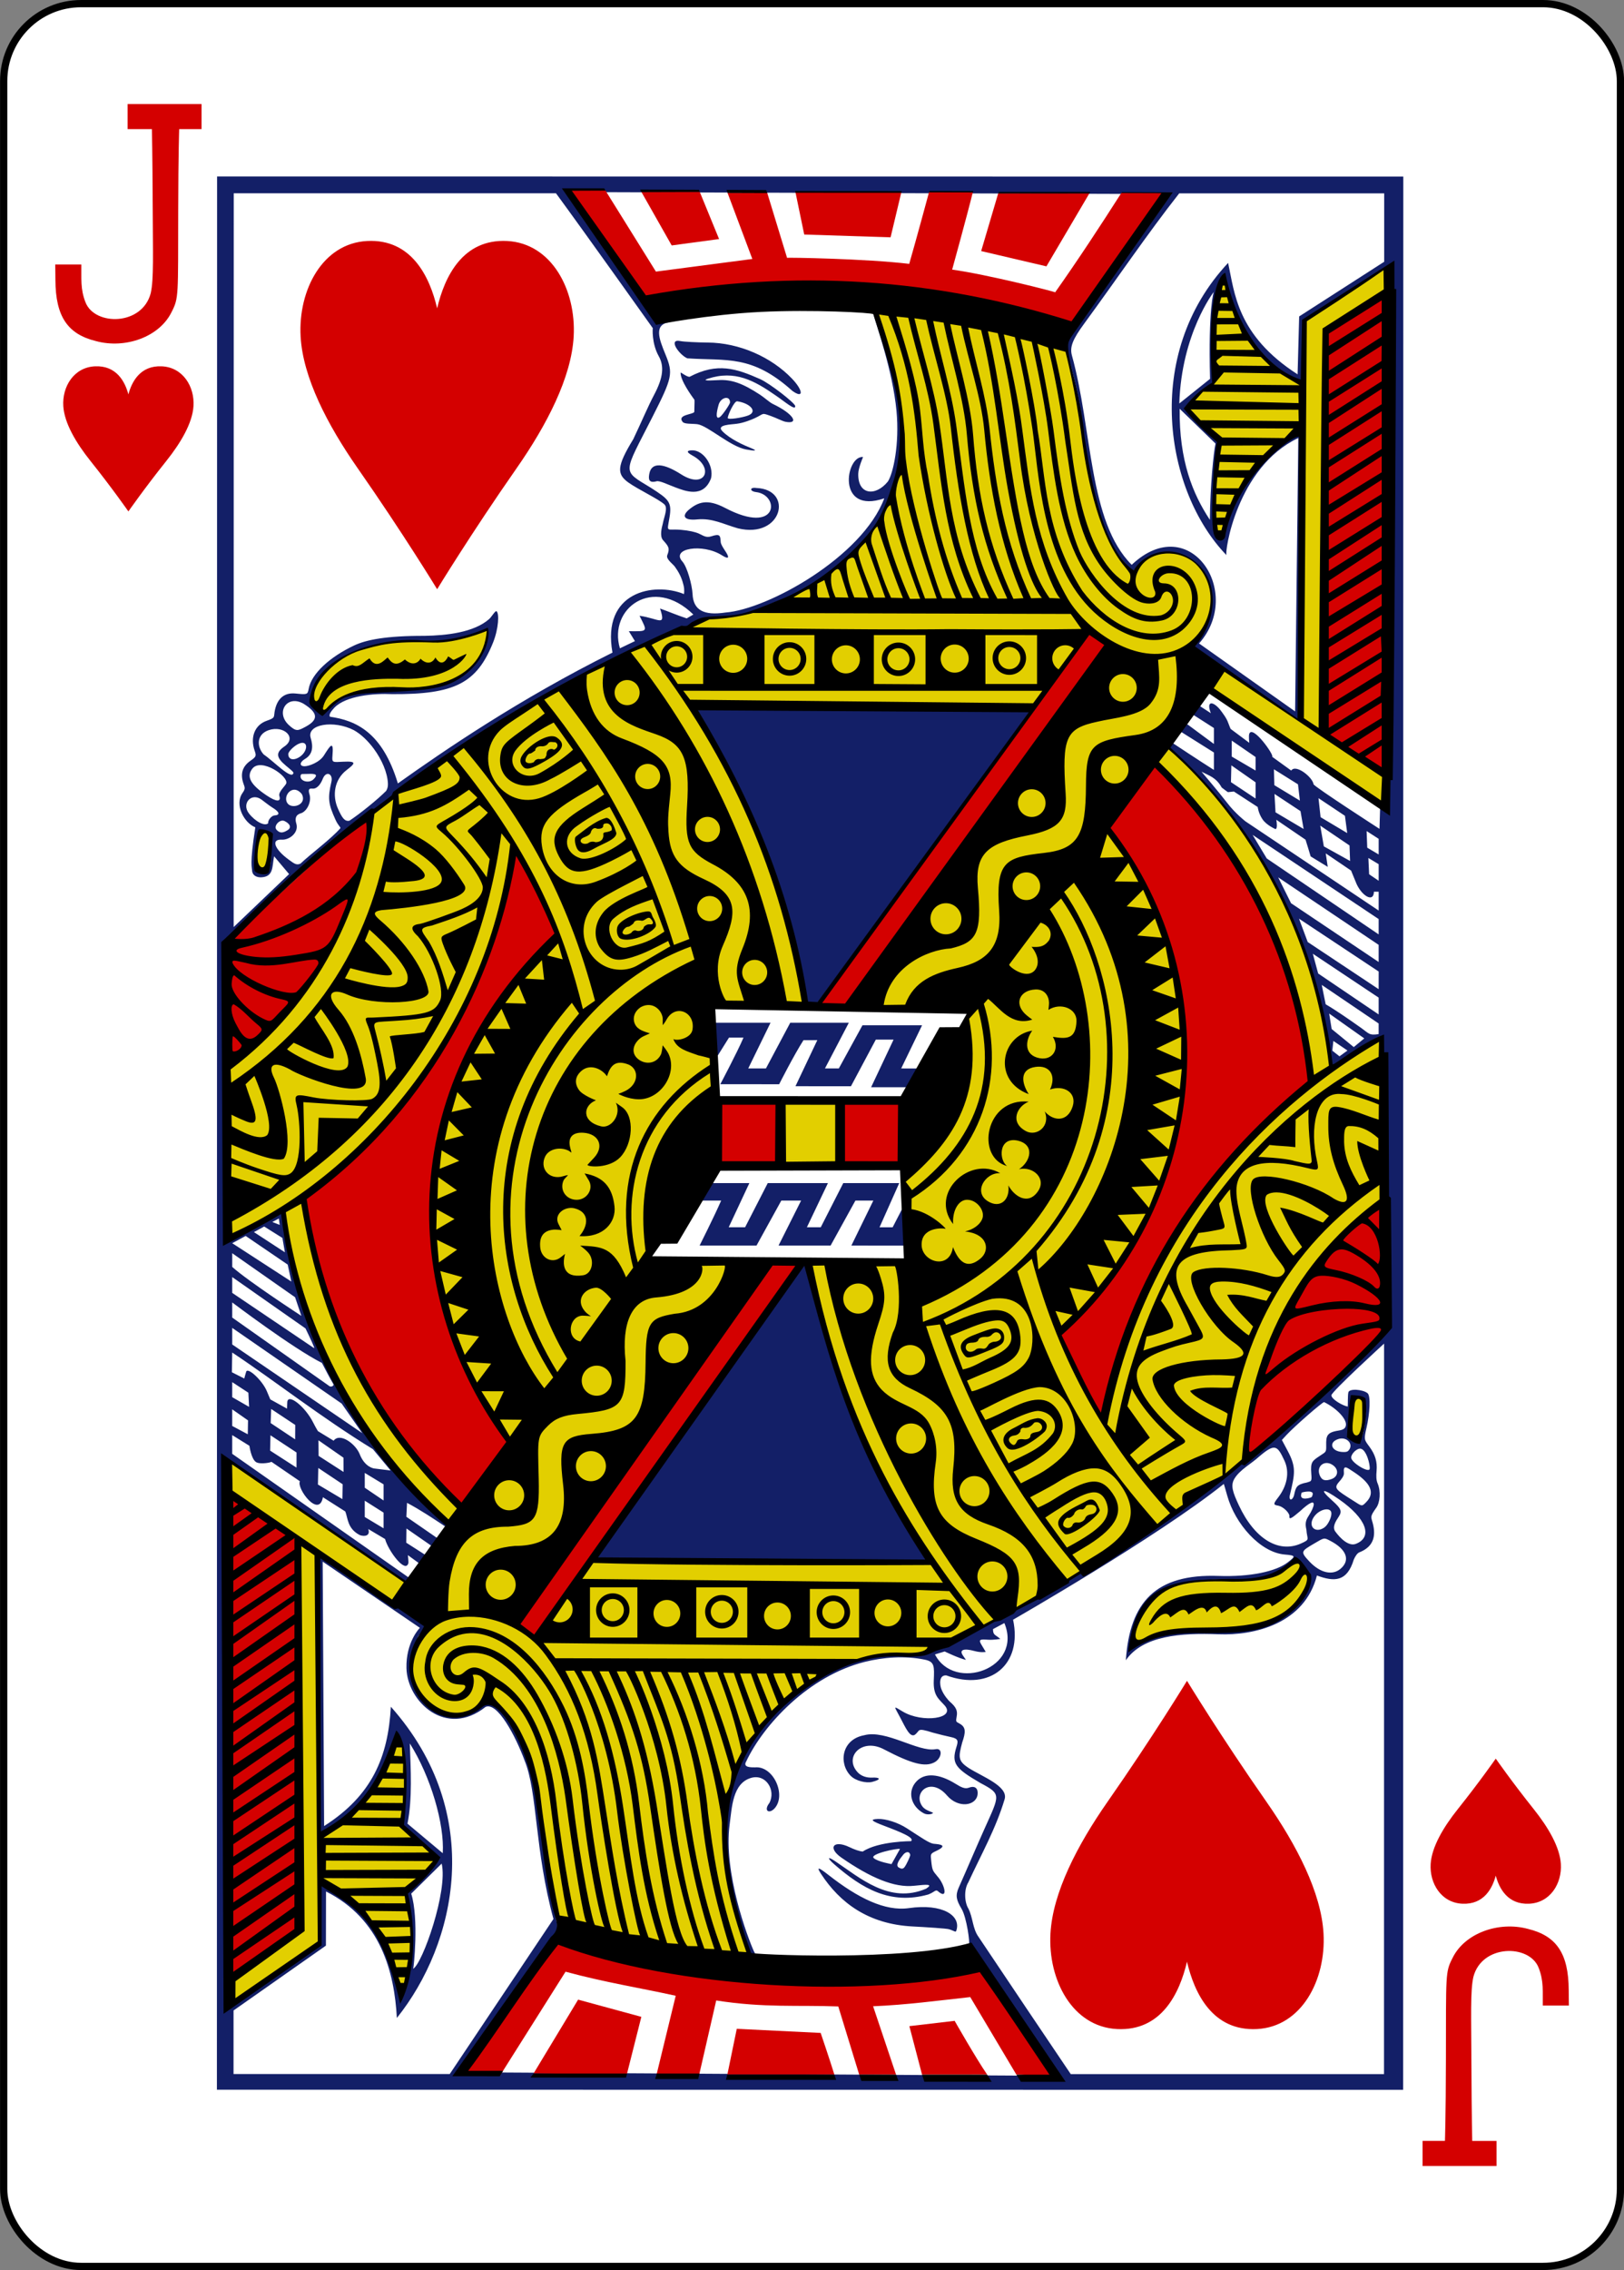 <?xml version="1.0" encoding="UTF-8" standalone="no"?>
<!-- Created with Inkscape (http://www.inkscape.org/) -->

<svg
   xmlns:dc="http://purl.org/dc/elements/1.1/"
   xmlns:cc="http://creativecommons.org/ns#"
   xmlns:rdf="http://www.w3.org/1999/02/22-rdf-syntax-ns#"
   xmlns:svg="http://www.w3.org/2000/svg"
   xmlns="http://www.w3.org/2000/svg"
   xmlns:sodipodi="http://sodipodi.sourceforge.net/DTD/sodipodi-0.dtd"
   xmlns:inkscape="http://www.inkscape.org/namespaces/inkscape"
   width="63mm"
   height="88mm"
   viewBox="0 0 223.228 311.811"
   id="svg5055"
   version="1.1"
   inkscape:version="0.91 r13725"
   sodipodi:docname="hearts-jack.svg">
  <rect x="0" y="0" width="223.228" height="311.811" fill="#808080" stroke="none"/>
  <defs
     id="defs5057" />
  <sodipodi:namedview
     id="base"
     pagecolor="#ffffff"
     bordercolor="#666666"
     borderopacity="1.0"
     inkscape:pageopacity="0.0"
     inkscape:pageshadow="2"
     inkscape:zoom="0.35"
     inkscape:cx="363.75703"
     inkscape:cy="-161.23736"
     inkscape:document-units="px"
     inkscape:current-layer="layer1"
     showgrid="false"
     fit-margin-top="0"
     fit-margin-left="0"
     fit-margin-right="0"
     fit-margin-bottom="0"
     inkscape:window-width="1920"
     inkscape:window-height="1017"
     inkscape:window-x="-8"
     inkscape:window-y="-8"
     inkscape:window-maximized="1" />
  <g
     inkscape:label="Layer 1"
     inkscape:groupmode="layer"
     id="layer1"
     transform="translate(-11.243,-59.314)">
    <g
       id="g5943"
       transform="matrix(1,0,0,1,-3094.034,795.375)">
      <rect
         ry="10.63"
         rx="10.63"
         style="display:inline;opacity:1;fill:#ffffff;fill-opacity:1;stroke:#000000;stroke-width:0.997;stroke-miterlimit:4;stroke-dasharray:none;stroke-opacity:1"
         id="rect10346-5-7"
         width="222.232"
         height="310.814"
         x="3105.784"
         y="-735.562" />
      <path
         sodipodi:nodetypes="cccscsccc"
         id="path10378-7-1"
         d="m 3122.925,-665.812 c 0,0 -2.215,-3.18 -5.202,-6.918 -1.999,-2.502 -3.597,-5.21 -3.745,-7.544 -0.17,-2.665 1.442,-5.339 4.362,-5.469 2.918,-0.13 4.103,2.055 4.585,3.856 0.482,-1.801 1.667,-3.986 4.585,-3.856 2.92,0.13 4.533,2.804 4.363,5.469 -0.148,2.333 -1.746,5.042 -3.745,7.544 -2.988,3.738 -5.202,6.918 -5.202,6.918 z"
         style="display:inline;opacity:1;fill:#d40000;stroke:none;stroke-opacity:1"
         inkscape:connector-curvature="0" />
      <path
         sodipodi:nodetypes="cccscsccc"
         id="path10380-5-9"
         d="m 3310.877,-494.498 c 0,0 -2.215,3.18 -5.202,6.918 -1.999,2.502 -3.597,5.21 -3.745,7.544 -0.17,2.665 1.443,5.339 4.363,5.469 2.918,0.13 4.103,-2.055 4.585,-3.856 0.482,1.801 1.667,3.986 4.585,3.856 2.92,-0.13 4.533,-2.804 4.362,-5.469 -0.148,-2.333 -1.746,-5.042 -3.745,-7.544 -2.988,-3.738 -5.202,-6.918 -5.202,-6.918 z"
         style="display:inline;opacity:1;fill:#d40000"
         inkscape:connector-curvature="0" />
      <path
         style="opacity:1;fill:#d40000;fill-opacity:1;stroke-width:1;stroke-miterlimit:4;stroke-dasharray:none"
         inkscape:connector-curvature="0"
         id="path35-67-2-8-6"
         d="m 3122.817,-721.768 0,3.443 3.339,0 c 0,0 0.081,3.319 0.11,10.36 0.026,6.837 0.165,10.228 -0.27,12.175 -1.17,4.487 -7.664,4.512 -8.954,1.286 -0.75,-1.877 -0.55,-3.336 -0.585,-5.226 l -3.59,0 c 0,0 0.021,0.952 0.026,2.116 0.021,5.046 1.69,7.459 5.595,8.411 4.015,1.086 8.71,-0.57 10.379,-4.006 0.995,-1.958 0.881,-2.092 0.905,-13.931 0.015,-7.898 0.134,-11.185 0.134,-11.185 l 3.075,0 0,-3.443 -10.163,0 z m 0,0" />
      <path
         style="opacity:1;fill:#d40000;fill-opacity:1"
         inkscape:connector-curvature="0"
         id="path35-6-7-4-8-8"
         d="m 3310.983,-438.542 0,-3.443 -3.34,0 c 0,0 -0.081,-3.319 -0.11,-10.36 -0.026,-6.837 -0.165,-10.228 0.27,-12.175 1.17,-4.487 7.664,-4.512 8.954,-1.286 0.75,1.877 0.55,3.336 0.585,5.226 l 3.59,0 c 0,0 -0.021,-0.952 -0.026,-2.116 -0.021,-5.046 -1.69,-7.459 -5.595,-8.411 -4.015,-1.086 -8.71,0.57 -10.379,4.006 -0.995,1.958 -0.881,2.092 -0.905,13.931 -0.015,7.898 -0.134,11.184 -0.134,11.184 l -3.075,0 0,3.443 10.163,0 z m 0,0" />
      <g
         transform="matrix(0.994,0,0,0.997,2558.828,-1241.02)"
         id="g3347-7-8-1">
        <g
           id="g9405-3-0-4"
           transform="translate(-1694.062,23.063)">
          <g
             id="g3861-4-5-0" />
        </g>
        <g
           id="g3498-4-3-9"
           transform="matrix(0.155,0,0,0.155,604.947,621.115)"
           style="display:inline">
          <g
             id="g2997-9-2-6">
            <g
               id="g3884-5-1-3"
               transform="matrix(1,0.006,-0.006,1,1.599,-2.139)">
              <g
                 id="g3000-2-1-2">
                <path
                   style="fill:#e2cf00;fill-opacity:1;stroke:none"
                   d="m 2152.5,-307.075 -74.281,48.419 -1.031,56.469 c -44.05,-21.138 -63.197,-55.755 -70.131,-96.311 -12.461,15.716 -9.988,95.059 -9.988,95.059 -11.32,5.874 -15.46,13.544 -22.693,20.44 7.108,11.733 27.219,31.705 27.219,31.705 -0.141,-0.353 -9.221,82.613 1.762,85.916 10.042,-35.359 23.405,-66.213 72.613,-98.559 0,0 0.745,131.716 -2.406,258.969 -20.819,-14.329 -64.839,-40.071 -93.281,-66.406 36.879,-47.559 -0.72,-109.551 -55.75,-68.375 -35.667,-19.304 -41.145,-110.487 -49.969,-158.25 -1.697,-9.581 -9.999,-37.672 -9.999,-37.672 0,0 -117.531,-32.505 -168.001,-29.859 42.389,110.456 34.162,245.065 -153.438,270.281 -89.886,41.104 -193.733,86.924 -294.657,172.522 -18.594,127.452 -84.331,190.204 -130.749,224.915 0.334,51.649 -0.345,102.776 1.781,154.906 -0.045,0.316 42.368,-27.841 49.031,-22.656 35.44,230.353 165.229,276.024 152.25,282.406 -2.092,1.029 -42.531,42.594 -42.531,42.594 L 1119.843,755.094 c -5.429,159.268 -2.283,321.678 0,481.219 27.968,-15.809 79.375,-53.625 79.375,-53.625 l 0.781,-54.188 c -0.238,-5.149 72.035,45.14 72.209,105.047 5.627,3.827 17.957,-86.207 6.729,-95.953 l 29.625,-30.563 -31.906,-30.719 c 0,0 8.098,-50.984 -8.439,-80.354 -10.716,67.233 -66.529,88.198 -66.529,88.198 0,0 -1.087,-245.754 -2.531,-245.969 l 99.563,63.031 c -53.916,73.428 40.984,97.261 52.094,61.531 61.23,57.058 37.658,125.274 64.438,206.219 l 173.75,31.875 c -71.607,-132.852 6.096,-284.229 146.719,-273.406 26.341,-10.973 50.187,-26.812 50.187,-26.812 0,0 -17.485,-28.577 -39.562,-55.094 l -300.968,-4.969 140.3,-263.049 -92.276,-2.969 c 0,0 74.991,-159.044 58.789,-171.857 -5.689,-4.499 -3.312,-55.781 -3.312,-55.781 l 82.423,3.064 C 1634.559,313.26 1591.436,173.383 1530.594,81.906 l 338.281,3.031 -190.438,265.594 102.281,2.938 -61.031,125.375 9.781,97.781 -90.75,2.938 c 15.645,135.563 116.349,278.388 151.75,322.5 58.523,-13.872 167.794,-97.496 235.6,-149.489 8.788,-90.971 40.111,-168.412 122.002,-226.183 l 0.25,-149.76 c 0,0 -46.739,30.173 -46.727,28.088 0.191,-32.415 -16.707,-99.888 -47.875,-160.031 -33.444,-64.537 -88.346,-122.99 -100.975,-126.651 29.041,-43.937 41.433,-47.874 41.017,-48.57 L 2151.938,170.906 Z M 1355.219,12.25 c 0,0 -30.764,11.709 -57.5,11.344 -47.906,2.469 -84.444,6.333 -103.875,45.625 -3.948,11.961 4.703,16.369 11.062,19.5 36.114,-44.836 132.082,14.388 150.313,-76.469 z M 1142.562,218 c 0,6.332 7.078,16.681 10.625,5.938 3.077,-7.666 3.702,-20.098 0.25,-27.75 -9.619,-5.416 -10.759,15.611 -10.875,21.812 z m 518.781,216.938 -46.781,0.219 -0.281,54.906 47.087,-0.029 z m 459.531,273.344 c -1.027,5.455 -6.073,29.984 5.344,25.719 13.472,-10.372 2.002,-58.06 -5.344,-25.719 z m -44.037,137.838 c -5.525,-8.05 -22.615,11.961 -36.639,12.712 -62.328,3.335 -108.246,-5.004 -116.012,60.2 35.945,-22.947 86.307,-12.486 118.75,-19.906 23.454,-7.784 50.36,-29.022 33.901,-53.006 z"
                   id="path2993-7-5-1"
                   inkscape:connector-curvature="0"
                   sodipodi:nodetypes="cccccccccccccccccccccccccccccccccccccccccccsccccccccccccccscccccccccccccccccccccssccs"
                   transform="matrix(1,-0.006,0.006,1,-1273.446,-185.636)" />
                <path
                   sodipodi:nodetypes="cccccssasccsssssssssccssccccccscsscscccsccccccccccccssssscssscssscccsccsscccsscccsccsccscssssccccsccssscccccccccccsccccccscccccsscccssssssssccccssccscccccccccccccccccccccsccscccccccccccccccccccsccccccccscccsssssssscccscscccccccccscccccccscccccccccacccccccccccccccccsccscccccccccccccccccccccccccccccccccccccccccccccccccccccccccccccccccccccccccccccccccccccccccccccccccccccccccccccccsscccsssssccscsccccssccsscsssccssssssscssccsscccccsscssccccccsscccssssscccccccscccccccccccccccccccscccscccsccsccccsccccccscccccccsscccscsccccccsscccsccccccsscscccsscccscsccscccscccscccccccccsssccssccsscssccscccscccccccccccccccccccccccccccccccccccccccccccccccccccccccscccscccscccccccsccscccccccscccsccccsccccccccccccccccccccccsccccsccssccscsccsccsscccscccsscscssccssccsscssscsccsccccsccssccsccsccscccccccccccccc"
                   inkscape:connector-curvature="0"
                   id="path3504-0-2-5"
                   d="m -157.487,1120.935 -10.035,-1700.537 1058.259,-6.245 10.035,1700.537 z M -115.566,18.567 c 0.809,-16.362 -5.958,-23.096 -11.726,-11.81 -1.364,2.668 -5.726,31.12 5.037,32.004 7.067,0.58 6.342,-13.172 6.689,-20.193 z M -132.527,37.86 c -0.086,-3.859 -2.478,-5.524 2.587,-39.163 -10.075,-3.818 -18.876,-20.084 -11.615,-30.442 2.832,-4.04 1.994,-4.923 0.806,-8.295 -2.934,-8.334 -1.449,-15.152 6.274,-20.523 4.936,-3.433 5.147,-4.339 3.533,-8.809 -4.158,-11.519 -0.39,-22.811 10.63,-26.715 7.633,-2.704 6.156,-3.075 6.933,-7.932 1.738,-10.866 7.699,-17.469 18.599,-16.435 10.135,0.961 10.802,0.963 11.643,-3.992 2.325,-13.707 18.835,-28.757 40.445,-39.049 10.729,-5.109 28.548,-8.791 62.727,-8.9 19.575,-0.456 43.968,-3.214 57.591,-15.327 2.246,-2.123 5.352,-7.684 6.451,-6.936 2.563,1.743 2.022,15.379 -2.906,27.838 -14.359,36.307 -34.027,46.404 -89.786,46.404 -16.629,-0.694 -41.107,1.7 -51.426,12.334 -3.072,3.294 -5.116,6.4 -3.946,8.076 23.119,3.139 46.9,13.423 60.972,58.922 C 38.698,-71.026 105.198,-116.904 187.752,-158.503 c -10.265,-54.413 36.921,-63.094 63.478,-52.411 0,0 0.653,-3.556 -0.397,-7.672 -1.023,-4.014 -2.522,-9.246 -7.45,-15.985 -1.245,-2.456 -8.711,-7.096 -7.267,-10.808 2.365,-6.08 1.286,-7.741 -3.823,-13.297 -3.315,-3.605 -1.174,-11.375 -0.392,-14.507 1.01,-5.843 4.802,-14.189 1.388,-17.309 -5.276,-4.822 -23.192,-12.935 -32.435,-19.411 -10.218,-7.34 -10.455,-13.998 4.313,-38.415 6.707,-14.187 13.035,-29.418 18.388,-39.614 8.101,-15.418 8.888,-25.555 3.871,-34.338 -6.552,-11.472 -5.557,-25.129 -5.406,-24.779 0,0 -61.697,-85.329 -87.109,-119.405 l -287.507,1.697 3.849,652.2 49.174,-47.361 -13.476,-15.753 c -1.837,9.203 -0.068,18.186 -11.403,18.775 -3.862,0.15 -7.444,-1.441 -8.077,-5.242 z M 42.74,909.534 c 1.479,-25.889 -11.162,-68.185 -29.993,-97.425 0.937,22.283 2.7,49.528 -1.646,71.345 z m 452.148,64.873 c -2.259,-0.713 -21.054,-1.75 -32.861,-2.307 -39.14,-1.846 -64.656,-20.462 -81.767,-46.32 -4.207,-6.357 -2.478,-6.081 6.809,1.088 26.095,20.142 50.485,32.135 71.816,28.966 30.243,-4.493 46.634,6.504 42.517,19.458 -0.719,2.266 -0.976,0.862 -6.514,-0.885 z M 392.051,917.276 c -6.088,-5.216 -6.552,-7.571 0.663,-2.83 22.055,14.489 48.719,38.204 81.414,24.029 6.772,-4.4 0.522,-3.787 -10.849,-2.51 -17.382,1.953 -38.624,-6.755 -64.8,-24.598 -12.781,-8.713 -7.218,-16.163 7.154,-9.364 4.439,2.1 8.935,3.638 11.795,3.804 14.051,-9.45 43.707,-9.517 43.015,-9.46 3.362,-2.923 -7.745,-7.48 -24.271,-13.609 -10.732,-3.981 -13.332,-5.627 -5.362,-5.984 6.961,-0.312 17.94,3.094 25.874,8.164 13.237,8.396 19.905,13.053 23.843,13.581 6.471,0.472 13.077,1.364 2.004,6.578 -5.031,2.369 -4.582,2.965 -3.969,8.625 0.959,8.847 1.488,8.745 5.602,13.724 6.932,7.549 10.017,21.661 0.14,12.877 -2.123,-0.967 -2.33,0.914 -8.102,3.284 -33.914,9.786 -59.308,-5.024 -84.152,-26.31 z m 62.716,2.155 c 1.879,-2.505 4.69,-8.896 5.065,-10.675 -0.679,-4.125 -4.342,-2.811 -6.185,-0.475 -3.147,3.91 -7.55,9.66 -3.891,11.591 1.73,0.916 3.42,1.681 5.011,-0.44 z m -11.615,-2.612 7.472,-13.502 c -1.872,-0.86 -27.416,4.572 -23.385,8.219 3.569,3.228 15.913,5.283 15.913,5.283 z m 28.529,-45.326 c -11.685,-6.16 -15.161,-19.574 -6.51,-28.543 7.271,-7.538 19.679,-6.974 34.571,2.073 5.242,3.184 8.457,4.796 12.024,3.459 5.973,-2.24 8.281,1.103 7.816,5.797 -1.023,10.332 -17.088,12.954 -27.303,1.23 -13.505,-15.499 -28.021,-4.544 -23.678,6.695 2.211,5.723 6.44,6.591 11.305,8.716 0,1.126 -4.826,2.365 -8.225,0.574 z m -53.519,-69.094 c 19.271,-5.316 48.086,14.926 63.629,12.054 6.738,-1.48 5.843,8.237 -1.14,11.8 -8.163,4.164 -19.816,1.463 -44.578,-11.264 -20.4,-10.863 -36.745,7.441 -23.074,20.944 2.932,2.73 7.192,4.358 12.401,4.083 6.872,-0.363 8.905,1.502 0.054,3.833 -5.088,1.34 -14.576,-0.671 -19.188,-5.284 -11.015,-11.017 -8.445,-32.347 11.896,-36.165 z M 9.372,745.194 c -0.708,-22.936 11.473,-35.752 11.783,-35.849 l -87.09,-58.332 2.678,235.024 C -20.439,858.498 -6.535,824.027 -4.331,779.622 81.082,874.159 55.282,990.008 2.674,1056.205 0.257,1015.895 -12.06,968.321 -61.202,944.189 l 0.197,48.099 -82.058,58.138 0.333,56.48 192.873,-1.138 91.7,-138.374 C 124.747,906.223 126.961,855.226 115.475,827.26 106.848,804.266 90.538,774.59 80.143,779.269 45.056,807.383 10.235,775.027 9.372,745.194 Z m 73.155,26.692 c 30.174,21.459 38.4,56.765 44.745,88.154 0.208,0.266 16.401,106.434 16.903,107.858 2.049,5.818 1.413,11.635 -3.714,16.093 -27.52,38.217 -81.278,120.156 -81.278,120.156 l 531.649,-0.012 c -28.61,-41.094 -51.003,-81.755 -78.148,-115.521 1.122,-1.816 -2.251,-24.966 -6.787,-32.431 -4.672,-7.688 -5.761,-11.727 -2.668,-18.803 7.67,-17.43 15.536,-36.326 22.631,-52.323 13.572,-30.648 15.146,-30.914 -3.696,-40.728 -22.337,-12.832 -26.331,-17.023 -21.749,-31.849 1.67,-5.395 1.873,-7.548 -5.029,-8.915 -3.195,-0.633 -10.972,-2.444 -16.192,-3.858 -15.055,-4.65 -10.687,-1.733 -16.16,2.188 -4.175,2.091 -7.824,-5.823 -12.787,-15.172 -5.704,-10.744 -7.134,-10.99 2.232,-5.496 17.347,10.177 48.006,6.001 37.127,-5.835 -5.307,-5.773 -10.21,-8.722 -9.733,-21.864 0.474,-13.044 0.653,-16.867 -8.213,-18.628 -17.736,-3.523 -36.984,-1.894 -53.451,2.32 -50.104,12.821 -90.105,56.586 -105.18,89.021 -3.402,5.659 4.492,5.323 7.896,5.323 16.438,-1.562 28.259,24.574 17.568,36.387 -4.947,5.27 -9.929,2.082 -4.658,-4.758 5.99,-11.304 -3.127,-26.147 -16.347,-22.276 -16.637,4.872 -16.981,26.419 -18.957,41.443 -5.423,43.289 16.894,100.985 22.338,112.753 0,0 1.185,1.75 0.784,1.75 -0.402,0 -3.028,2.455 -4.157,1.187 -3.881,-4.357 -13.828,-39.684 -19.259,-64.935 -10.645,-69.856 7.062,-134.254 65.021,-171.114 51.311,-37.479 77.311,-29.628 106.56,-31.517 9.967,-3.655 23.798,-9.188 34.266,-14.396 91.485,-48.405 174.841,-95.697 251.422,-158.319 56.007,-42.767 82.641,-77.355 130.595,-121.006 l -6.317,-242.306 c 0,0 -4.885,-4.009 -4.885,-7.866 3.063,-16.243 -25.239,10.964 -43.445,20.136 C 819.298,95.613 758.529,-13.361 685.273,-76.863 l 2.971,-4.111 c 0,0 24.472,15.951 36.687,23.538 l -0.091,-15.503 -29.458,-18.208 c -1.343,-5.653 -0.615,-6.53 5.791,-6.591 l 23.622,17.201 -0.084,-14.157 -19.084,-12.006 6.044,-7.707 10.222,6.548 c -4.386,-11.177 1.725,-10.819 8.041,-3.43 2.628,3.385 6.018,7.727 7.469,11.844 0.554,1.572 2.201,5.426 2.201,5.426 l 16.746,12.305 c 0,0 -0.676,-6.04 -0.094,-7.897 2.759,-8.805 23.052,19.44 20.527,20.119 l 17.146,12.207 c 4.006,-6.189 19.292,6.001 19.953,12.049 1.358,2.626 59.081,39.277 59.081,39.277 l 0.507,-20.436 6.151,-8.105 0.005,-472.045 -76.066,49.261 -0.5,57.149 c -36.136,-11.453 -67.688,-63.517 -72.452,-96.08 -2.356,-1.267 -12.416,64.352 -6.721,93.013 -9.495,7.156 -25.455,23.844 -25.327,23.928 l 29.112,31.478 c 0,0 -5.494,48.498 -4.003,72.567 1.241,11.418 1.476,12.576 4.893,12.576 2.771,0 5.244,-3.01 5.244,-5.624 6.626,-28.867 28.676,-73.98 67.2,-89.528 2.554,-0.093 1.31,257.159 1.31,257.159 l -96.211,-64.805 c -4.799,-4.072 6.235,-3.875 12.839,-25.687 17.033,-56.252 -43.319,-75.737 -66.391,-43.088 -3.828,0 -19.935,-19.664 -22.376,-27.904 -17.933,-35.605 -21.566,-76.059 -25.2,-108.502 -2.165,-14.75 -7.726,-38.918 -12.301,-53.46 -2.444,-7.767 -2.721,-13.384 2.413,-20.661 21.993,-46.022 64.703,-77.842 80.672,-124.273 l -533.04,1.422 c 33.926,27.668 63.69,105.243 94.523,115.056 -14.733,1.987 -9.646,14.848 -3.84,28.678 7.136,16.997 6.379,20.522 -11.269,55.731 -25.873,51.618 -27.308,47.108 -1.1,62.882 16.188,10.228 19.132,12.467 16.844,26.501 -2.288,14.034 -2.974,9.701 10.348,10.768 7.123,0.57 12.805,1.823 16.019,3.256 3.651,1.627 6.373,3.909 11.049,2.346 7.87,-2.631 8.074,-0.726 8.423,5.052 0.149,2.462 3.901,7.518 5.066,9.403 3.066,4.962 1.65,5.799 -3.935,2.327 -17.203,-10.694 -45.833,-5.913 -35.219,5.76 4.37,4.806 8.832,20.86 9.253,28.85 0.752,14.291 10.068,19.306 29.552,16.247 37.442,-3.009 121.625,-50.005 140.995,-102.342 -43.171,14.987 -34.595,-38.156 -19.168,-36.572 0,0 -4.089,9.437 -4.191,14.811 -0.357,18.99 15.555,20.365 26.43,6.854 4.724,-7.09 10.353,-33.367 7.333,-62.969 -3.658,-35.852 -18.432,-75.893 -21.122,-85.836 62.735,147.303 6.308,212.571 -80.371,255.46 -33.213,14.099 -37.78,14.041 -57.394,15.072 -13.421,1.164 -25.491,7.909 -38.351,12.219 -74.17,35.939 -165.318,80.746 -246.692,147.267 -58.415,43.812 -104.787,83.157 -150.82,133.631 l 1.346,260.545 c 13.922,-2.248 36.457,-15.949 49.805,-23.837 15.916,97.223 66.627,209.622 149.918,276.526 -0.045,-0.03 -1.935,3.688 -1.98,3.658 C 32.321,611.972 20.478,604.241 9.002,598.297 L 8.478,610.701 36.487,629.716 c 0.756,2.973 -4.739,7.167 -4.739,7.167 L 8.627,621.11 8.525,633.738 26.418,644.999 c 4.847,4.796 -5.793,7.374 -5.793,7.374 l -10.603,-7.592 c 0,0 0.792,6.13 0.477,7.218 -2.703,9.337 -18.075,-11.16 -20.891,-21.41 l -15.058,-8.801 c 2.165,6.065 -3.203,6.946 -7.462,5.45 -11.308,-5.65 -10.74,-15.259 -13.124,-20.938 l -20.043,-12.547 c -3.322,19.045 -23.776,-7.629 -20.607,-14.063 L -112.398,562.412 c 1.415,0.521 -9.749,2.898 -13.546,0.451 -4.373,-2.818 -5.971,-14.42 -5.971,-14.42 l -15.409,-9.415 0.098,16.64 158.579,109.332 -2.251,4.296 -165.402,-111.736 9.56,489.128 79.988,-56.033 c -1.649,-18.297 1.634,-34.666 -0.005,-55.516 41.42,25.439 55.411,42.83 73.927,96.662 11.598,-30.773 9.353,-60.224 3.904,-87.45 10.5,-8.695 20.722,-17.142 25.947,-30.192 C 27.013,900.555 17.284,896.779 6.757,884.164 5.847,868.716 14.623,822.64 2.394,807.532 c 0,0 -21.794,66.99 -69.47,87.373 -1.868,-70.589 -1.268,-248.079 -1.268,-248.079 0,0 49.321,33.612 74.451,47.237 11.809,6.215 20.037,10.109 20.217,14.579 0.092,2.275 -4.618,5.204 -6.675,8.419 -1.277,1.996 -6.604,21.125 -4.4,36.046 1.027,11.001 6.255,17.932 11.255,23.177 15.855,16.634 44.674,8.575 56.023,-4.399 z M 176.862,646.389 364.239,380.988 c 23.05,97.122 61.522,185.965 111.499,266.412 z m 91.786,-278.339 c 0,0 13.033,-26.213 18.995,-40.113 l -23.142,0.137 13.752,-15.606 34.453,-0.203 -18.2,39.383 14.624,-0.086 19.989,-39.393 53.685,-0.317 -18.545,39.385 12.366,-0.073 19.854,-39.393 49.916,-0.295 -17.324,39.378 11.695,-0.069 10.137,-19.88 2.716,36.055 -49.587,0.293 19.365,-40.115 -15.981,0.094 -21.908,40.13 -46.452,0.274 19.908,-40.118 -17.656,0.104 -21.892,40.13 z m 152.162,-141.642 19.779,-42.433 -15.848,0.093 -21.913,41.562 -49.511,0.292 19.242,-41.072 -12.336,0.113 c -8.286,12.963 -21.475,39.277 -21.475,39.277 l -52.508,0.31 c 0,0 14.687,-27.912 20.463,-41.553 l -12.952,0.076 -10.446,16.874 c -3.75,-6.253 -1.402,-22.94 -2.066,-30.012 l 49.493,-0.292 -19.644,40.728 15.791,-0.093 21.439,-40.739 52.262,-0.308 -21.049,40.737 12.375,-0.073 20.873,-38.51 53.172,-0.314 -18.408,38.495 16.419,-0.097 -7.144,16.725 z m -49.354,-73.446 -10.01,1.944 C 347.97,45.325 286.627,-66.11 260.669,-112.118 l 301.961,2.462 z m 350.786,-635.231 c 0,0 -28.576,37.192 -30.134,99.32 l 27.296,-22.064 c -2.112,-63.018 2.838,-77.256 2.838,-77.256 z m -29.798,103.98 c -0.187,46.22 12.106,75.615 27.566,98.592 0.086,-29.772 2.901,-59.927 4.624,-67.836 z m -742.298,888.694 -98.033,-66.672 0.087,14.739 116.507,78.136 z m -17.806,-35.99 C -93.891,461.442 -148.021,421.113 -148.021,421.113 l 0.079,13.447 86.146,59.766 c 1.693,1.65 3.956,1.214 4.738,-0.645 -3.41,-5.679 -7.523,-13.411 -10.602,-19.265 z M -91.963,416.174 -148.279,377.37 l 0.072,12.176 c 14.456,12.796 61.962,43.169 61.962,43.169 z m -56.368,-47.707 52.963,33.794 -3.369,-15.081 -37.628,-25.227 z m 945.394,-478.362 1.389,-243.039 c -54.824,26.322 -65.276,102.205 -63.43,104.551 -55.059,-56.076 -76.402,-177.558 -0.125,-259.786 5.926,26.195 8.088,64.227 62.592,98.675 l 1.092,-51.485 75.554,-49.044 -0.359,-60.794 -182.871,1.079 c -28.096,36.023 -56.142,77.885 -83.918,116.1 -10.427,14.327 -13.011,21.051 -10.955,28.494 18.802,66.052 15.596,147.534 54.468,185.825 51.549,-49.048 100.547,24.047 60.519,69.536 z M 14.819,945.637 c 7.143,22.09 2.582,66.763 2.13,66.766 8.344,-4.6 30.725,-69.38 24.888,-93.638 M 298.933,-269.652 c -12.929,-3.585 -22.677,-9.073 -36.298,-7.692 -10.723,1.175 -14.388,-2.355 -7.882,-8.233 8.514,-7.3 16.791,-10.337 32.697,-2.136 47.86,24.677 49.114,-11.78 27.616,-14.232 -6.104,-0.696 -5.841,-4.589 0.241,-3.641 33.344,1.131 23.446,45.353 -16.375,35.935 z m -56.001,-36.069 c -6.325,-2.265 -13.966,-6.072 -16.769,-5.301 -7.071,1.945 -7.338,-1.949 -6.521,-6.565 1.971,-11.145 13.364,-9.192 28.466,0.296 21.634,13.592 29.776,-6.182 10.101,-16.711 -6.62,-3.542 -4.586,-4.545 -0.732,-4.727 10.212,-0.482 19.914,13.367 17.271,24.758 -6.763,18.285 -23.484,11.235 -31.816,8.25 z m 62.953,-34.061 c -13.957,-2.338 -34.266,-20.967 -43.65,-22.196 -5.269,-0.568 -11.458,0.111 -13.155,-1.997 -5.191,-6.445 9.4,-6.53 10.381,-8.886 0.003,-5.462 0.322,-8.883 0.093,-10.747 -2.595,-3.473 -12.823,-17.364 -12.51,-24.122 0.24,-0.42 5.343,3.707 7.956,3.706 24.822,-13.272 41.876,-7.549 62.944,1.601 8.706,3.781 31.221,21.025 31.519,23.778 0.505,4.66 -9.528,-4.026 -17.361,-9.213 -19.301,-13.249 -36.647,-22.645 -60.729,-14.581 -3.75,1.314 -3.096,2 9.258,1.176 12.075,-0.806 21.99,2.837 37.479,12.812 3.85,2.479 8.502,6.719 11.27,8.018 19.468,9.137 23.749,18.205 11.38,15.816 -2.647,-0.511 -7.789,-3.235 -12.835,-4.986 -8.891,-3.086 -5.746,-2.157 -14.261,1.871 -2.988,1.414 -10.186,4.4 -16.105,5.136 -4.537,0.782 -19.26,0.748 -12.712,6.928 6.954,6.88 18.449,11.916 26.347,15.027 5.689,2.489 1.318,1.968 -5.31,0.857 z m 1.479,-30.146 c 9.071,-3.421 1.918,-11 -9.68,-12.614 -2.653,-0.369 -8.247,12.183 -8.356,14.818 -0.081,1.962 13.066,-0.33 18.036,-2.204 z m -25.081,1.497 c 2.077,-1.335 9.001,-11.47 9.001,-13.077 0,-6.476 -8.286,-4.625 -10.163,2.131 -2.282,8.216 -2.452,13.269 1.162,10.946 z m -29.35,-52.044 c -7.492,-3.26 -17.735,-17.654 -6.104,-15.283 2.507,0.562 15.55,1.162 23.967,1.149 28.652,-0.044 57.281,12.766 75.554,31.54 10.168,10.446 10.866,18.217 0.575,11.04 -36.524,-32.394 -58.78,-26.197 -93.992,-28.446 z m 289.609,1122.428 -10.107,5.453 c 0.058,5.621 2.077,4.735 6.593,8.687 0,0 -6.216,1.048 -10.768,0.774 -7.411,-0.447 -9.108,-0.315 -5.802,4.878 1.528,2.401 3.622,5.946 3.622,5.946 0,0 -4.013,0.891 -10.068,-0.731 -9.177,-2.46 -13.863,-1.168 -10.369,3.905 0.964,1.4 2.817,4.032 2.817,4.032 -6.695,-1.478 -19.013,-7.38 -19.013,-7.38 l -8.647,2.682 c 17.482,33.657 78.825,12.003 61.742,-28.245 z m 299.52,-49.939 c 9.453,-8.029 4.782,-17.778 -9.141,-24.862 -5.794,-2.948 -5.224,-2.993 -14.557,2.562 -11.503,6.847 -12.316,7.201 -4.043,15.871 9.986,10.466 20.791,12.332 27.74,6.429 z m -35.401,-22.329 c 8.718,-3.927 5.475,-3.253 4.83,-12.382 -2.611,-10.509 3.341,-11.277 6.23,-21.119 1.187,-5.379 -3.344,-3.369 -12.125,4.898 -7.243,6.156 -9.396,7.662 -9.396,4.686 0.806,-2.488 -5.052,-8.836 -10.275,-9.672 -4.416,-0.707 -4.004,-1.721 0.272,-7.322 7.423,-9.722 10.428,-21.943 5.346,-32.67 -6.423,-13.556 -8.527,-15.541 -22.478,-3.587 -7.142,6.65 -17.253,11.786 -22.106,19.989 -3.471,6.036 -1.405,11.846 4.213,23.635 14.021,29.422 35.5,42.548 55.488,33.544 z m 49.106,-0.036 c 15.372,-6.127 9.059,-22.722 -15.119,-39.342 -14.574,-10.019 -18.689,-9.89 -6.301,0.986 7.925,6.958 9.172,9.426 5.825,14.484 -2.792,4.219 -5.723,9.176 -2.902,13.004 4.443,6.029 12.015,13.452 18.497,10.868 z m -867.638,-22.538 -16.856,-10.502 0.086,14.5 16.853,9.931 z m 839.407,8.152 c 3.317,-2.362 6.142,-8.958 6.142,-11.87 0.716,-6.75 -10.259,-5.068 -15.461,2.423 -5.85,8.424 1.167,15.251 9.319,9.446 z m 37.471,-23.053 c 7.604,-8.063 3.831,-16.58 -11.943,-26.664 -6.092,-3.937 -9.195,-6.514 -8.403,1.359 0.241,2.402 -2.374,5.598 -4.059,7.506 -5.409,6.126 -2.985,7.204 12.596,16.95 7.932,4.962 7.52,5.398 11.81,0.849 z m -877.026,-10.242 -16.853,-10.042 0.078,13.162 16.86,11.234 z m -36.638,13.355 0.14,-13.201 -21.844,-14.338 -0.223,14.717 z M 806.962,584.94 c -2.759,7.572 8.497,4.081 9.142,3.31 1.931,-3.834 0.202,-4.183 -0.761,-4.581 -1.987,-0.821 -9.653,0.544 -8.381,1.272 z m 4.864,-9.572 c 3.86,-1.268 4.316,-0.786 3.737,-7.754 -0.874,-10.52 0.703,-11.37 7.666,-16.04 5.566,-3.734 5.611,-3.176 5.482,-9.629 -0.156,-7.79 0.36,-11.146 10.598,-12.794 4.191,-0.675 6.582,-1.715 6.911,-5.027 0.553,-5.565 -8.444,-14.905 -19.598,-20.26 -1.638,0 -26.365,21.77 -33.262,29.284 l -4.212,4.589 5.128,9.472 c 7.995,14.768 6.731,20.232 2.196,39.906 -0.922,5.267 3.133,4.478 4.157,-1.858 1.361,-5.92 2.159,-8.075 11.197,-9.886 z m 37.567,-52.643 c -1.843,11.947 4.384,19.249 10.186,13.287 3.157,-3.244 5.67,-29.612 3.439,-33.781 -12.069,-12.764 -13.17,17.621 -13.625,20.494 z M 657.454,721.499 c 44.416,-26.358 101.824,-5.364 133.969,-26.959 14.952,-16.675 30.021,-27.34 21.423,-38.729 -6.697,-8.87 -11.024,-10.206 -11.024,-10.206 0.476,0.627 -23.395,20.976 -58.224,16.505 -58.026,-1.653 -85.338,16.723 -86.144,59.389 z M 733.253,658.916 c 28.392,0.82 51.436,-4.25 61.939,-12.543 6.522,-5.15 7.507,-6.054 -2.768,-6.821 -22.056,-1.646 -44.529,-27.072 -51.667,-51.823 -1.451,-5.089 -3.166,-10.618 -3.166,-10.618 -58.455,47.222 -187.297,121.82 -187.297,121.82 8.813,39.854 -19.954,63.824 -59.194,49.885 -6.815,-0.577 -5.879,8.184 -4.573,11.775 2.17,5.892 6.932,10.81 7.86,11.596 5.858,4.96 6.965,8.252 6.115,13.042 -0.839,4.73 -0.754,4.568 2.566,6.321 5.901,3.115 5.624,7.605 2.47,16.882 -3.38,13.045 -3.599,16.324 5.797,22.468 12.093,7.669 35.791,15.996 32.369,27.659 -7.757,26.434 -20.613,49.221 -31.888,73.974 -4.202,6.859 -3.226,18.141 0.148,23.386 4.192,8.044 3.77,17.701 9.18,25.075 29.95,43.894 55.738,81.855 83.023,121.502 l 279.473,-1.649 -3.832,-649.321 c 0,0 -46.892,43.238 -46.737,46.27 0.184,3.616 10.301,9.208 14.636,9.903 0.167,-1.959 -0.084,-9.691 0.46,-12.406 0.376,-3.934 12.976,-2.987 17.164,0.404 2.935,2.376 2.13,18.001 -0.75,30.733 -2.356,10.416 -2.019,10.554 2.478,16.539 5.479,7.292 7.397,13.495 6.732,21.776 -0.364,4.537 -0.307,8.119 0.996,11.113 3.064,7.038 2.234,16.978 -1.065,21.62 -4.786,6.736 -4.858,7.757 -3.786,11.335 4.028,12.402 2.611,22.991 -11.211,28.453 -1.77,0.699 -3.692,3.777 -4.809,6.43 -5.923,19.914 -17.259,19.956 -32.793,14.322 -10.717,42.834 -55.286,53.845 -87.44,52.768 -33.504,-1.122 -67.552,1.589 -82.579,23.587 3.242,-51.914 26.313,-77.069 82.146,-75.457 z m 100.57,-86.765 c 5.681,-2.16 6.352,-8.098 1.547,-11.878 -7.377,-5.803 -15.775,0.195 -12.28,8.632 1.959,4.729 5.214,5.344 10.733,3.246 z m -881.763,-13.635 -22.399,-15.322 0.211,13.841 22.315,14.14 z M -5.797,569.636 -21.691,550.797 C -68.391,522.618 -108.912,491.028 -147.758,465.629 l -0.191,17.546 11.097,5.512 c 0,0 0.914,-3.862 1.658,-6.095 1.397,-4.19 14.259,7.505 18.391,16.908 1.029,2.341 3.268,7.574 3.268,7.574 l 14.959,8.145 c 0,0 0.198,-4.231 0.198,-5.41 0,-8.977 16.022,3.282 23.381,17.918 1.784,3.548 4.115,7.306 4.115,7.306 l 14.083,8.442 c 5.493,-7.597 19.664,2.673 23.326,11.839 4.646,11.628 12.712,12.59 13.031,12.627 z m -84.004,-2.052 -0.05,-13.445 -23.346,-15.155 -0.216,13.632 z m 957.416,-4.551 c 0.586,-3.531 -2.975,-17.24 -8.2,-17.977 -3.267,-0.461 -8.344,4.511 -8.344,7.964 0,4.48 15.909,13.839 16.544,10.013 z m -19.013,-16.198 c 5.048,-5.578 -1.406,-12.771 -9.154,-10.213 -9.206,3.038 -5.967,11.374 4.357,11.489 2.305,0.026 3.691,-0.053 4.797,-1.275 z m -939.755,-4.346 0.013,-12.817 -21.567,-14.071 -0.372,12.531 z m -42.275,-4.275 0.142,-12.335 -14.174,-9.755 0.087,14.773 z m 0.292,-36.962 -14.467,-9.31 0.079,13.374 15.114,8.524 z m 58.316,-41.016 c -1.517,-3.942 -7.679,-16.411 -7.679,-16.411 l -65.655,-45.254 0.083,14.047 73.435,48.766 z m -31.24,-108.272 -0.802,-5.71 -5.803,3.138 z m -13.847,1.507 -9.115,5.002 27.734,17.803 -2.299,-12.76 z m 958.401,-157.036 7.094,-5.201 -12.634,-8.449 -0.89,8.652 z m 12.7,-8.28 9.313,-7.784 -31.438,-21.886 2.301,13.717 z m 22.119,-11.683 -0.056,-9.431 -50.971,-33.981 3.611,17.213 c 8.98,5.117 19.96,12.608 31.439,20.576 7.279,5.07 7.315,7.039 15.977,5.623 z m -0.103,-17.465 -0.088,-14.961 -58.961,-38.647 4.874,17.528 z m -0.133,-22.468 -0.067,-15.685 -71.369,-46.552 7.903,20.704 z m -0.233,-39.396 -89.975,-59.446 11.603,22.918 78.463,51.768 z M 872.711,74.23 759.793,0.077 772.546,20.943 872.791,87.862 Z m -0.144,-24.325 -4.208,0.01 c -0.271,10.721 -11.934,3.016 -16.373,-8.75 -3.347,-7.877 -4.096,-9.862 -4.096,-9.862 L 825.15,16.129 c 0.491,3.112 1.855,11.986 1.855,11.986 L 811.69,18.891 c 0,0 -4.493,-14.721 -4.637,-14.818 l -26.174,-17.558 c 0.571,3.013 1.04,7.988 -0.654,8.337 0,0 -7.945,-3.336 -11.603,-8.589 -3.806,-5.467 -4.408,-10.983 -4.408,-10.983 l -21.354,-13.641 -5.292,0.601 c 0,0 -2.878,-1.926 -5.587,-4.093 -5.101,-8.992 -11.015,-10.317 -18.093,-13.947 0,0 15.073,17.388 23.135,27.664 7.401,9.49 16.351,16.241 16.351,16.241 l 119.29,78.571 z m -0.144,-24.456 -9.215,-5.459 0.758,14.47 8.544,5.732 z M -54.088,-0.936 c 0.557,-0.912 -1.798,-1.944 -4.413,-7.606 -6.477,-14.021 -7.134,-18.919 -3.805,-33.712 1.588,-7.058 -4.831,-10.043 -7.729,-2.51 -2.255,5.861 -5.794,9.172 -9.203,8.765 -3.216,-0.384 -3.889,0.969 -2.468,5.397 1.743,6.131 -1.916,14.155 -7.054,16.365 -5.195,1.368 -6.124,4.669 -4.633,9.434 2.474,7.908 -6.038,14.661 -12.757,14.319 -10.384,-0.529 -6.257,8.896 6.307,17.821 4.653,3.305 6.735,5.095 10.367,3.392 9.415,-9.002 26.952,-21.908 35.389,-31.664 z M 846.915,22.753 846.312,8.957 820.095,-8.525 823.42,9.923 Z m 25.457,-5.938 -0.082,-13.905 -10.789,-6.839 0.637,14.772 z M -110.691,1.084 c 2.516,2.516 5.004,2.731 8.965,0.316 4.567,-2.419 2.793,-6.029 -2.015,-8.357 -4.49,-2.33 -10.721,4.876 -6.95,8.041 z m -7.831,-6.05 c -0.371,-2.908 3.153,-6.849 5.605,-7.009 5.365,-0.351 4.397,-3.209 -1.759,-6.887 -2.888,-1.726 -8.013,-5.767 -9.882,-7.107 -9.213,-6.605 -18.016,3.725 -11.15,12.372 5.748,7.239 14.188,11.507 17.186,8.631 z m 962.71,2.936 -2.115,-15.348 -23.679,-15.535 1.962,16.902 z M -13.4,-34.403 c 1.271,-2.14 1.65,-4.174 1.506,-6.745 -0.541,-9.66 -5.59,-20.989 -12.631,-30.451 -5.239,-7.041 -11.582,-13.048 -17.989,-16.563 -18.097,-9.17 -42.146,-5.033 -38.573,6.893 2.541,8.059 2,14.824 -4.906,18.926 -4.696,2.789 -5.272,6.512 -0.289,6.49 3.616,-0.017 13.191,-3.389 17.157,-9.714 5.589,-8.914 8.786,-14.097 7.605,0.407 -0.494,6.065 0.262,5.61 9.659,5.07 12.745,-0.732 10.397,1.67 2.978,7.457 -10.801,8.425 -12.87,22.585 -7.322,34.583 3.432,7.422 5.8,11.371 10.212,10.347 9.508,-6.324 25.009,-19.011 32.593,-26.699 z m 815.816,13.108 -23.303,-15.143 1.009,16.345 25.152,14.645 z M -88.567,-30.992 c -8.575,-10.688 -18.479,3.088 -11.989,9.046 4.709,4.089 16.509,-0.196 11.989,-9.046 z m -20.109,1.614 c -1.079,-3.339 5.04,-8.75 5.994,-10.892 2.78,-6.238 -22.516,-23.398 -30.291,-13.094 -5.358,7.1 -1.573,14.149 13.045,23.733 8.819,5.783 13.03,5.754 11.253,0.253 z m 908.691,-15.724 -21.538,-13.237 0.458,14.115 22.869,13.603 z m -37.753,12.854 -0.085,-14.417 -21.703,-14.942 -0.265,14.928 z M -78.254,-44.33 c 3.9,-3.9 2.566,-5.153 -5.017,-4.719 -4.791,0.274 -6.265,-0.514 -6.575,1.683 -0.687,4.864 7.585,7.043 11.592,3.036 z M -96.275,-49.676 c 0.386,-1.005 -2.34,-2.959 -6.787,-6.643 -8.486,-7.031 -9.469,-11.428 -1.38,-16.995 11.531,-7.935 -0.676,-19.053 -14.086,-14.426 -10.837,3.739 -10.805,14.672 -4.313,21.667 8.877,5.836 25.011,22.728 26.566,16.398 z m 858.32,-19.478 -21.347,-14.449 0.084,14.195 21.334,12.274 z m -854.398,5.972 c 9.439,-4.881 9.875,-16.986 0.419,-12.499 -3.9,1.851 -8.995,6.836 -8.995,9.078 0,4.362 3.757,5.913 8.576,3.421 z m 6.789,-27.824 c 12.232,-6.667 10.321,-12.781 -1.956,-20.371 -14.973,-8.467 -25.327,8.004 -12.968,19.094 6.469,5.805 7.958,5.074 14.924,1.277 z m 15.848,-11.989 c 19.824,-21.551 33.057,-20.535 59.403,-20.116 67.949,0.211 88.584,-32.386 86.3,-55.141 -32.925,16.591 -62.446,7.961 -93.848,12.893 -54.156,12.424 -60.365,37.965 -64.063,52.582 z m 271.965,-74.623 c 17.511,0.052 16.728,0.592 9.443,-13.76 17.057,2.232 23.981,10.358 18.254,-6.571 9.061,3.169 14.492,5.617 23.847,8.636 l 5.907,-3.47 c -36.271,-34.882 -76.093,-4.911 -65.345,30.431 l 13.356,-6.483 z"
                   style="fill:#131f67;fill-opacity:1" />
                <path
                   sodipodi:nodetypes="cccccccccccccccccccccccccccccccccccccccccccccccccccccccccccccccccccccccccccccccccccccccccccccccccccccccccccccccccc"
                   inkscape:connector-curvature="0"
                   id="path3502-5-8-1"
                   d="m 297.83,1104.724 8.147,-40.682 74.87,3.196 c 0,0 8.844,25.456 12.431,36.923 z m -172.857,0.034 39.325,-65.818 56.482,14.968 -12.672,51.345 z m 109.697,0.338 16.671,-70.109 c -32.301,-6.911 -62.759,-11.4 -98.421,-20.8 l -57.258,91.654 -34.779,-0.719 c 29.723,-40.09 83.963,-121.018 83.963,-121.018 125.758,42.434 252.329,48.975 379.583,25.414 0,0 47.3,61.638 64.318,95.114 l -33.108,-1.43 -41.529,-68.623 c -28.618,3.275 -56.759,7.256 -86.629,8.678 l 20.814,60.579 -32.869,0.194 -19.003,-60.417 c -35.846,-1.175 -65.951,1.799 -108.937,-4.666 l -14.757,65.894 z m 236.844,-1.372 -11.572,-42.985 40.365,-4.955 c 0,0 18.929,32.716 29.273,47.572 z M 106.658,705.862 C 156.45,629.202 332.232,383.366 332.232,383.366 l 26.041,0.903 c 0,0 -157.419,221.997 -233.3,333.919 z m -256.906,-117.281 62.135,44.184 2.492,346.845 -62.613,44.621 z M 103.254,19.624 141.14,92.696 C -17.099,244.402 15.164,421.136 101.159,546.825 c 0,0 -10.857,28.293 -34.697,58.416 C -49.33,529.859 -85.581,332.388 -84.713,330.268 41.724,216.146 58.648,179.945 103.254,19.624 Z M 756.702,556.11 c 7.556,-111.671 61.721,-184.949 122.634,-229.889 l 3.799,113.518 c -39.822,38.672 -81.937,78.606 -126.434,116.372 z M 589.883,444.654 C 728.475,313.686 732.137,128.833 629.812,-6.237 L 671.018,-64.503 C 730.283,-1.819 788.423,63.887 813.908,217.237 726.063,287.322 648.757,402.73 628.695,518.885 Z M 396.956,294.362 l -0.569,-53.188 52.122,-0.569 -1.171,53.115 z m -110.195,0.235 -1.059,-53.001 51.534,0.068 -0.485,53.738 z M 375.163,152.147 c 0,0 171.312,-242.802 238.595,-330.475 l 14.468,10.51 -227.833,321.163 z M -29.301,-14.554 c 0.393,95.396 -60.311,171.348 -122.481,221.035 l 0.212,-108.613 z m 904.837,-465.69 2.862,423.413 -58.582,-34.806 2.856,-355.11 z M 597.444,-453.529 C 465.468,-487.014 345.357,-496.558 219.309,-468.766 202.744,-488.286 146.989,-569.661 146.989,-569.661 l 31.906,0.28 45.578,72.004 85.957,-11.748 -22.494,-58.659 35.465,-0.055 18.012,57.551 c -0.184,-0.452 69.986,0.281 109.007,4.668 6.074,-21.445 17.354,-64.054 17.354,-64.054 l 39.068,-0.254 c -4.898,20.474 -18.092,69.189 -18.092,69.189 32.024,4.26 91.464,18.997 92.011,19.646 20.648,-29.551 39.83,-59.097 58.489,-88.637 l 38.07,-0.408 c -11.101,19.064 -77.758,117.544 -79.874,116.61 z m -24.613,-50.611 -58.297,-13.23 14.899,-51.395 81.373,-0.527 z m -334.413,-16.587 -27.349,-47.456 52.084,-0.307 17.494,41.835 z m 118.176,-10.398 -8.112,-37.869 94.592,-0.558 -9.43,40.446 z"
                   style="fill:#d40000;fill-opacity:1" />
                <path
                   style="fill:#000000"
                   d="m 338.209,395.6 13.053,18.838 c 0.061,-0.061 7.315,-1.445 14.445,-1.795 7.089,-0.347 15.54,0.096 15.611,0.311 0,0 2.232,6.736 2.988,10.043 0.999,4.419 0.893,9.503 -0.16,12.877 -1.544,4.944 -2.359,6.428 -5.809,9.824 -2.558,2.48 -6.173,5.178 -9.902,6.619 -5.166,2.157 -5.692,2.145 -8.736,2.287 -2.013,0.094 -2.217,0.173 -3.318,0.744 -0.34,0.119 -0.561,0.472 -0.863,0.574 -0.256,0.086 -0.738,-0.012 -0.738,-0.012 -16.79,7.358 -29.933,15.563 -39.861,22.891 -0.116,0.085 -0.19,0.466 -0.301,0.557 -0.813,0.665 -1.562,1.168 -2.354,1.775 -0.109,0.084 -0.353,-0.066 -0.461,0.018 -11.681,8.999 -18.297,16.296 -20.73,18.402 l 0.238,41.902 c 0,0 5.317,-2.733 8.045,-4.398 1.915,16.224 10.008,31.986 22.785,42.932 l -5.543,7.641 -25.543,-17.586 0.355,77.312 13.58,-9.432 0,-8.154 c 4.047,2.725 7.997,3.787 10.871,16.199 2.297,-4.36 2.096,-10.853 1.066,-15.191 0.017,0 3.448,-2.835 4.5,-5.008 l -5.047,-4.477 c 0,0 1.307,-10.84 -1.072,-13.023 -1.883,4.921 -3.384,10.135 -10.42,13.932 l -0.088,-37.66 c 3.506,2.221 6.823,4.721 10.289,7 l 0.479,-0.096 3.586,2.457 c 0,0 -0.381,0.768 -0.729,1.295 -4.358,6.609 2.904,14.715 8.811,9.838 2.313,-1.91 6.654,6.032 7.473,13.67 0.834,4.934 1.282,11.06 2.623,15.346 0.415,1.251 0.252,1.952 -0.631,2.711 -4.526,6.369 -13.625,19.201 -13.625,19.201 l 6.555,0 0.475,-0.752 -4.832,0 c 4.163,-5.538 8.133,-11.992 12.451,-17.398 16.089,6.056 42.444,7.455 58.359,3.783 3.287,4.61 6.483,9.442 9.645,14.139 l -4.578,0 0.631,0.984 6.191,0 -13.043,-19.201 c -8.99,2.674 -30.907,1.632 -30.508,1.41 0,0 -0.061,-0.148 -0.82,-2.326 -3.763,-12.148 -4.112,-22.93 5.328,-31.643 5.014,-4.459 10.615,-7.399 16.869,-6.842 2.796,-0.055 2.85,-0.206 4.016,-0.732 0.642,-0.29 1.973,-0.592 1.973,-0.592 l 6.336,-3.514 0.836,-0.166 1.822,-0.961 0.377,-0.445 2.945,-1.496 0.33,0.027 3.98,-2.291 0.053,-0.322 1.566,-0.967 0.373,0.395 c 0.434,0.036 15.605,-9.92 21.932,-15.469 l 0.393,0.146 c 7.388,-5.978 17.433,-15.403 20.412,-18.982 l -0.16,-17.936 -0.252,-0.219 -0.102,-19.861 -0.576,0 -0.025,-2.449 c -3.267,1.21 -6.862,4.243 -7.104,4.117 -2.08,-16.815 -9.822,-32.302 -22.473,-43.676 l 5.387,-7.439 25.014,16.83 0.068,-4.916 0.311,0 c 0.307,-18.854 0.475,-67.723 0.475,-67.723 l -0.246,-0.023 -0.006,-3.902 -12.785,8.164 -0.18,8.248 c -5.669,-1.852 -9.259,-8.662 -10.449,-14.73 -1.652,0.662 -2.418,7.052 -1.809,15.146 -1.752,1.046 -2.874,2.189 -3.947,3.574 1.388,1.748 2.929,3.182 4.627,4.648 -0.355,0.764 -1.104,11.564 -0.359,12.904 0.341,0.988 1.521,0.846 1.527,-0.193 1.725,-8.424 9.714,-13.951 10.162,-13.441 l -0.195,38.84 -14.193,-9.949 c 2.98,-3.365 3.608,-9.041 -0.146,-11.818 -3.764,-2.785 -7.449,-0.423 -8.32,1.348 -4.608,-3.003 -6.159,-14.132 -6.832,-18.488 -0.168,-2.119 -0.713,-4.997 -1.34,-7.594 -0.393,-1.627 -0.86,-3.182 -0.92,-4.639 -0.026,-0.686 0.054,-0.985 0.678,-1.844 l 13.801,-19.578 -7.045,-0.025 -0.068,0.121 5.541,0.016 -12.445,17.674 c -18.724,-5.882 -38.138,-7.306 -58.908,-3.574 l -10.26,-14.43 4.664,-0.019 -0.184,-0.311 -5.857,0 z m 10.828,0.166 0.197,0.354 8.064,-0.025 -0.121,-0.299 c 0,0 -8.124,-0.029 -8.141,-0.029 z m 11.957,0.043 0.154,0.426 5.502,0.019 -0.168,-0.416 -5.488,-0.029 z m 28.092,0.15 -0.055,0.193 6.062,0.01 0.055,-0.193 -6.062,-0.01 z m -18.58,0.004 0.059,0.248 14.627,0 0.055,-0.232 -14.74,-0.016 z m 28.166,0.131 -0.057,0.205 12.625,-0.01 0.107,-0.195 -12.676,0 z m 53.273,10.77 0.039,2.658 -8.48,5.391 c -0.212,11.366 -0.539,55.086 -0.539,55.086 l -2.031,-1.332 0.398,-54.748 c 0,0 7.503,-4.822 10.613,-7.055 z m -22.256,2.139 0.287,0 0.086,0.615 -0.494,0 0.121,-0.615 z m 0.602,1.605 0.223,0.834 -1.24,-0.006 0.209,-0.805 0.809,-0.023 z m 21.408,0.432 0,1.734 -7.318,4.572 0,-1.721 7.318,-4.586 z m -22.586,1.443 1.914,0.025 0.32,0.959 -2.41,0 0.176,-0.984 z m -46.994,0.516 1.279,0.191 c 2.932,6.997 3.69,13.004 4.199,19.256 1.169,8.115 3.529,16.248 5.17,19.705 l -1.877,-0.019 c -0.217,-0.028 -4.178,-11.775 -5.004,-18.711 -0.221,-1.374 -0.133,-2.649 -0.203,-3.922 -0.418,-5.363 -1.152,-9.394 -3.564,-16.5 z m 2.404,0.281 1.635,0.168 c 1.141,4.968 2.805,9.657 3.48,14.648 1.081,7.984 1.659,16.137 5.51,24.006 l -1.527,-0.014 c -2.336,-5.32 -3.782,-10.87 -4.713,-16.869 -0.728,-3.441 -0.736,-6.024 -1.121,-9.135 -0.469,-3.735 -1.908,-8.485 -3.264,-12.805 z m 2.482,0.232 1.635,0.242 c 1.075,4.934 2.92,10.363 3.408,14.822 0.995,9.082 2.42,17.545 5.285,23.551 l -1.145,-0.035 c -4.426,-8.572 -4.496,-16.209 -5.736,-24.242 -0.73,-4.731 -2.278,-9.463 -3.447,-14.338 z m 2.605,0.383 1.443,0.223 c 1.004,4.908 2.805,10.464 3.225,15.443 0.742,8.813 2.305,15.485 5.586,22.6 l -1.354,0.025 c -3.961,-6.93 -4.491,-15.436 -5.725,-24.051 -0.681,-4.758 -2.217,-9.546 -3.176,-14.24 z m 62.088,0.01 0,2.148 -7.318,4.697 0,-2.119 7.318,-4.727 z m -59.727,0.416 1.508,0.234 c 0.971,4.734 2.779,9.785 3.205,14.395 0.729,7.877 2.178,15.833 5.426,23.162 l -1.393,0.088 c -3.435,-7.401 -4.93,-14.136 -5.58,-22.643 -0.365,-4.769 -2.2,-10.586 -3.166,-15.236 z m 39.852,0.025 0.523,1.275 -3.506,0.17 0.043,-1.432 2.939,-0.014 z m -37.369,0.445 1.793,0.35 c 1.9,7.551 2.399,14.701 3.693,21.879 1.618,8.918 3.322,13.4 4.715,15.062 l -1.484,0.049 c -3.622,-7.721 -4.905,-15.398 -5.746,-23.352 -0.496,-4.692 -2.034,-9.316 -2.971,-13.988 z m 2.734,0.51 1.367,0.275 c 1.631,6.172 2.365,11.945 3.082,17.531 1.304,10.61 4.84,18.68 5.592,19.053 l -1.508,-0.068 c -3.271,-4.52 -4.482,-12.214 -6.09,-23.074 -0.707,-4.774 -1.41,-9.265 -2.443,-13.717 z m 2.201,0.441 1.531,0.377 c 0,0 1.382,5.43 2.426,12.637 0.869,6.005 1.325,17.822 7.854,24.617 3.259,3.392 9,6.338 12.918,3.137 1.674,-1.427 2.753,-3.714 1.746,-6.158 -1.692,-4.094 -7.42,-3.392 -5.514,0.902 0.213,1.03 -1.132,1.074 -2.07,0.068 -0.985,-1.074 -0.74,-2.299 -0.041,-3.426 1.473,-2.374 5.416,-2.619 7.73,-0.498 3.698,3.622 2.099,9.837 -2.584,11.807 -5.394,2.292 -12.347,-2.439 -15.1,-6.953 -4.554,-7.864 -5.258,-15.328 -6.326,-23.268 -0.543,-4.288 -1.589,-8.79 -2.57,-13.242 z m 2.309,0.635 1.555,0.379 c 0.005,0.021 1.705,7.652 2.27,12.174 0.697,5.588 1.467,12.174 3.859,17.258 1.488,3.161 3.654,5.82 5.844,7.369 1.882,1.332 3.57,2.174 6.074,1.629 2.892,-0.629 3.017,-5.104 0.258,-5.115 -1.409,-0.006 -0.491,-1.362 0.68,-1.4 4.158,-0.137 4.278,6.417 0.363,7.879 -4.483,1.674 -9.329,-1.482 -12.33,-5.445 -5.251,-8.155 -5.044,-15.592 -6.197,-22.168 -0.308,-3.464 -2.259,-12.396 -2.375,-12.559 z m 31.463,0.229 0.949,1.27 -5.279,-0.023 0.023,-1.209 4.307,-0.037 z m -29.146,0.422 1.488,0.518 c 0.042,0 1.495,5.926 2.396,12.928 1.071,6.751 1.42,12.37 4.916,17.246 1.455,2.029 4.2,4.734 5.93,5.057 1.071,0.231 2.181,-0.004 2.453,-0.818 0.446,-1.334 1.591,-0.72 1.615,0.49 -0.005,0.847 -0.627,1.726 -1.678,2.031 -5.139,0.889 -9.841,-5.562 -11.268,-8.834 -1.933,-4.759 -2.76,-10.078 -3.598,-16.699 -0.355,-2.803 -2.052,-11.74 -2.256,-11.918 z m 47.684,0.236 -0.025,2.139 -7.293,4.598 0,-2.08 7.318,-4.656 z m -45.443,0.418 1.668,0.455 c 0,0 1.391,5.21 2.221,11.646 0.842,6.527 2.65,14.111 6.027,18.033 0.307,0.376 0.518,0.643 0.65,0.863 0.242,0.533 -0.047,1.434 -0.297,1.436 -6.018,-3.131 -7.44,-15.715 -7.957,-19.969 -0.762,-6.579 -2.312,-12.465 -2.312,-12.465 z m 23.4,1.008 5.309,0.15 1.266,1.246 -7.029,-0.062 c -0.742,-0.766 -0.28,-0.678 0.455,-1.334 z m 22.043,1.736 0,1.773 -7.318,4.637 0,-1.814 7.318,-4.596 z m -21.859,0.562 7.768,0.135 2.725,1.621 -11.869,-0.098 1.377,-1.658 z m 21.859,2.25 0,2.129 -7.318,4.586 0,-1.998 7.318,-4.717 z m -24.734,0.402 13.199,0.141 0.033,1.43 -14.314,-0.369 1.082,-1.201 z m -1.721,2.447 14.93,0.039 0.037,1.582 -13.576,-0.131 -1.391,-1.49 z m 26.455,0.244 0,2.221 -7.318,4.533 0,-2.105 7.318,-4.648 z m -23.648,2.326 11.443,0.055 -1.242,1.322 -8.629,-0.086 -1.572,-1.291 z m 23.648,0.781 0,2.094 -7.318,4.602 0,-2.064 7.318,-4.631 z m -15.037,1.6 -1.387,1.348 -5.93,-0.082 0.203,-1.227 7.113,-0.039 z m 15.037,1.469 0,2.246 -7.318,4.471 0,-1.945 7.318,-4.771 z m -22.436,0.82 4.893,0.107 -0.748,1.027 -4.281,0.019 0.137,-1.154 z m -43.998,1.789 c 0.738,5.647 4.836,17.033 4.834,17.029 l -1.613,0.014 c 0.08,0.109 -2.931,-7.171 -4.016,-14.031 -0.132,-0.655 0.316,-2.863 0.795,-3.012 z m 43.678,0.324 3.768,0.068 -0.82,1.455 -3.068,-0.006 0.121,-1.518 z m 22.756,0.346 0,1.963 -7.318,4.5 0,-1.789 7.318,-4.674 z m -22.877,1.986 2.496,0.078 -0.59,1.348 -1.936,-0.057 0.029,-1.369 z m 22.877,1.059 0,2.094 -7.318,4.539 0,-2.021 7.318,-4.611 z m -67.975,0.445 c 0.735,4.113 3.854,12.376 4.092,12.918 l -1.383,0.018 c -0.062,0.189 -3.243,-7.406 -3.582,-10.656 -0.164,-0.681 0.197,-2.027 0.873,-2.279 z m 45.072,0.873 1.48,0.068 -0.252,0.77 -1.199,0.029 -0.029,-0.867 z m 0.133,1.852 0.77,0.019 -0.184,0.732 -0.48,0 -0.105,-0.752 z m 22.77,0.039 0,1.691 -7.318,4.631 0,-1.604 7.318,-4.719 z m -69.809,0.184 c 1.11,3.297 2.22,6.658 3.535,9.873 l -1.639,-0.039 c -1.086,-2.318 -1.848,-4.925 -2.695,-7.482 -0.234,-1.067 0.263,-1.981 0.799,-2.352 z m -1.633,2.201 2.725,7.613 -1.547,0 c -0.636,-1.531 -1.352,-3.242 -1.854,-4.818 -0.514,-1.635 -0.466,-1.69 0.676,-2.795 z m 71.441,0.477 0,2.008 -7.318,4.527 0,-1.73 7.318,-4.805 z m -73.279,1.619 c 0.356,-0.036 0.38,0.418 0.697,1.326 l 1.494,4.215 -1.91,-0.047 c -0.56,-1.327 -0.903,-2.488 -1.043,-3.779 -0.052,-0.627 -0.166,-1.252 0.271,-1.516 0.216,-0.122 0.372,-0.187 0.49,-0.199 z m -2.031,1.59 c 0.321,0.01 0.446,0.589 0.699,1.461 l 0.793,2.473 -1.783,-0.045 c -0.525,-1.168 -0.727,-2.008 -0.568,-3.23 0.403,-0.465 0.667,-0.664 0.859,-0.658 z m 75.311,0.01 0,2.1 -7.318,4.398 0,-1.949 7.318,-4.549 z m -77.145,1.508 0.748,2.434 -1.611,-0.037 c -0.267,-0.571 -0.096,-1.266 -0.105,-1.91 l 0.969,-0.486 z m -2.109,1.246 c 0.024,10e-4 0.045,0.007 0.055,0.019 0.23,1.077 0.005,1.144 0.019,1.135 l -2.25,-0.014 c 0,0 1.823,-1.158 2.176,-1.141 z m 79.254,0.631 0,1.678 -7.318,4.562 0,-1.701 7.318,-4.539 z m -87.002,2.656 43.969,0.127 1.465,2.07 c 0,0 -4.277,0.117 -18.289,0.029 -11.795,0.152 -35.498,-0.252 -35.498,-0.252 l 2.307,-1.086 c 3.192,-0.075 6.092,-0.905 6.047,-0.889 z m 87.002,0.248 0,1.848 -7.318,4.432 0,-1.789 7.318,-4.49 z m -123.725,1.773 c -3.535,1.567 -6.835,1.952 -9.301,1.752 -5.309,-0.43 -13.431,1.79 -15.064,6.891 -0.513,1.801 -0.519,1.85 0.455,2.768 0.484,0.455 0.953,0.8 1.043,0.766 0.854,-0.758 1.986,-2.164 3.199,-2.574 1.595,-0.482 2.46,-0.548 5.076,-0.664 5.637,-0.25 6.91,-0.486 8.312,-0.857 3.086,-0.817 6.196,-3.853 6.383,-7.234 0.021,-0.387 -0.104,-0.846 -0.104,-0.846 z m -0.152,0.461 c -0.596,7.054 -8.236,7.974 -11.592,7.773 -6.806,-0.407 -9.486,1.626 -10.564,2.887 -0.355,0.338 -0.562,0.257 -0.506,-0.051 0.79,-3.906 7.102,-4.053 10.279,-4.01 7.787,0.355 9.76,-3.399 9.539,-3.436 -0.591,0.265 -1.028,0.497 -1.627,0.781 -0.258,0.107 -0.204,-0.05 -0.877,-0.439 -0.011,0.051 -0.779,1.797 -1.773,0.141 0.025,0.083 -0.709,1.47 -2.066,0.174 0.009,0.14 -0.821,1.33 -2.148,0.113 -1.249,1.069 -1.842,0.48 -2.379,-0.271 -0.393,0.236 -1.55,1.798 -2.514,0.117 -1.028,0.654 -1.457,1.364 -2.342,0.936 -2.063,0.369 -3.849,2.486 -4.576,4.426 -0.227,0.666 -0.687,0.771 -0.742,0.039 -0.245,-2.023 3.086,-5.53 6.43,-6.498 2.6,-0.753 4.372,-1.296 10.086,-1.078 3.249,0.124 7.373,-1.604 7.373,-1.604 z m 83.414,0.535 2.061,1.396 -35.867,49.451 -3.166,-0.082 36.973,-50.766 z m -57.535,0.033 4.078,0 0,6.74 -3.516,0 -1.256,-1.867 c 0.325,0.191 0.702,0.305 1.105,0.305 1.207,0 2.186,-0.979 2.186,-2.186 0,-1.207 -0.979,-2.182 -2.186,-2.182 -1.207,0 -2.188,0.975 -2.188,2.182 0,0.107 0.01,0.211 0.025,0.314 l -1.314,-1.949 c 0,0 0.558,-0.332 1.891,-0.926 0.345,-0.154 1.174,-0.432 1.174,-0.432 z m 12.568,0 6.908,0 0,6.74 -6.908,0 0,-6.74 z m 15.137,0 7.152,0 0,6.783 -7.152,-0.043 0,-6.74 z m 15.443,0 7.146,0 0,6.74 -7.146,0 0,-6.74 z m 54.742,0.16 0.107,2.104 -7.318,4.447 0,-2.08 7.211,-4.471 z m -51.43,0.697 c -1.277,0 -2.318,1.032 -2.318,2.309 0,1.277 1.042,2.312 2.318,2.312 1.277,0 2.312,-1.036 2.312,-2.312 0,-1.277 -1.036,-2.309 -2.312,-2.309 z m -30.422,0.121 c -1.277,0 -2.312,1.032 -2.312,2.309 0,1.277 1.036,2.312 2.312,2.312 1.277,0 2.312,-1.036 2.312,-2.312 0,-1.277 -1.036,-2.309 -2.312,-2.309 z m 15.07,0.045 c -1.277,0 -2.312,1.03 -2.312,2.307 0,1.277 1.036,2.314 2.312,2.314 1.277,0 2.312,-1.038 2.312,-2.314 0,-1.277 -1.036,-2.307 -2.312,-2.307 z m 7.787,0.275 c 1.071,0 1.939,0.868 1.939,1.939 0,1.071 -0.868,1.939 -1.939,1.939 -1.071,0 -1.939,-0.868 -1.939,-1.939 0,-1.071 0.868,-1.939 1.939,-1.939 z m -30.658,0.029 c 1.072,0 1.939,0.868 1.939,1.939 0,1.071 -0.868,1.939 -1.939,1.939 -1.071,0 -1.939,-0.868 -1.939,-1.939 0,-1.071 0.868,-1.939 1.939,-1.939 z m 45.955,0.068 c 0.461,0 0.88,0.176 1.197,0.461 l -2.113,2.869 c -0.523,-0.313 -0.873,-0.883 -0.873,-1.537 0,-0.99 0.799,-1.793 1.789,-1.793 z m -30.361,0.01 c 1.072,0 1.939,0.868 1.939,1.939 0,1.071 -0.868,1.939 -1.939,1.939 -1.071,0 -1.939,-0.868 -1.939,-1.939 0,-1.071 0.868,-1.939 1.939,-1.939 z m -23.42,0.141 c 0.799,0 1.445,0.647 1.445,1.445 0,0.799 -0.647,1.449 -1.445,1.449 -0.799,0 -1.449,-0.651 -1.449,-1.449 0,-0.799 0.651,-1.445 1.449,-1.445 z m -4.438,0.078 c 12.322,15.692 18.871,31.6 21.752,48.938 l -2.066,-0.098 C 365.937,488.822 358.229,472.65 347.775,459.598 l 1.9,-0.76 z m 50.486,0.014 c 0.845,0 1.531,0.682 1.531,1.527 0,0.845 -0.686,1.533 -1.531,1.533 -0.845,0 -1.533,-0.688 -1.533,-1.533 0,-0.845 0.688,-1.527 1.533,-1.527 z m -30.422,0.121 c 0.845,0 1.533,0.682 1.533,1.527 0,0.845 -0.688,1.533 -1.533,1.533 -0.845,0 -1.531,-0.688 -1.531,-1.533 0,-0.845 0.686,-1.527 1.531,-1.527 z m 15.07,0.043 c 0.845,0 1.531,0.682 1.531,1.527 0,0.845 -0.686,1.533 -1.531,1.533 -0.845,0 -1.533,-0.688 -1.533,-1.533 0,-0.845 0.688,-1.527 1.533,-1.527 z m 38.344,1.098 c 0.812,6.211 -0.791,10.219 -5.527,10.869 -6.039,0.829 -6.824,1.284 -6.857,7.002 -0.04,6.778 -1.041,8.736 -5.842,9.271 -5.401,0.603 -6.656,1.243 -6.172,7.957 0.353,4.899 -1.578,6.983 -5.736,7.893 -3.252,0.711 -6.068,1.799 -7.273,5.076 l -2.973,0.039 c 0.772,-5.161 5.96,-7.626 9.285,-7.797 3.585,-0.85 4.335,-2.051 3.754,-8.334 -0.437,-4.73 1.298,-6.167 6.855,-7.248 4.443,-0.876 5.531,-2.152 5.289,-5.785 -0.519,-7.791 -0.004,-8.963 4.424,-9.91 2.256,-0.534 5.929,-0.775 7.33,-2.498 1.593,-1.96 1.188,-3.629 1.043,-6.037 l 2.4,-0.498 z m 28.545,0.207 0,2.037 -7.318,4.514 0,-1.982 7.318,-4.568 z m -107.541,1.207 c -1.565,6.755 3.816,8.223 7.09,9.363 3.808,1.326 4.733,3.247 4.301,9.959 -0.327,5.077 0.232,6.2 3.52,7.943 5.029,2.595 6.38,6.282 4.146,11.68 -1.377,3.328 -0.655,4.261 0.217,7.166 l -2.438,-0.023 c -0.178,0.056 -2.238,-3.624 -0.48,-7.584 2.082,-4.692 2.022,-7.047 -2.619,-9.158 -3.591,-1.634 -4.693,-3.175 -4.916,-6.537 -0.094,-1.416 -0.083,-2.12 0.248,-5.197 0.418,-3.88 -0.965,-5.548 -6.701,-7.68 -2.556,-0.95 -4.294,-3.161 -4.816,-6.668 -0.147,-0.982 -0.014,-2.113 -0.014,-2.113 l 2.463,-1.15 z m 85.783,0.732 21.814,14.514 -0.15,3.229 -23.143,-15.463 1.479,-2.279 z m -14.057,0.32 c 1.055,0 1.912,0.855 1.912,1.91 0,1.055 -0.857,1.91 -1.912,1.91 -1.055,0 -1.91,-0.855 -1.91,-1.91 0,-1.055 0.855,-1.91 1.91,-1.91 z m -68.627,0.834 c 0.958,0 1.73,0.773 1.73,1.73 0,0.958 -0.773,1.736 -1.73,1.736 -0.958,0 -1.736,-0.779 -1.736,-1.736 0,-0.958 0.778,-1.73 1.736,-1.73 z m 104.377,0.203 -0.072,1.945 -7.182,4.441 0,-1.945 7.254,-4.441 z m -96.607,1.275 49.697,0 -1.275,1.717 -47.479,-0.484 -0.943,-1.232 z m -17.23,0.084 c 6.596,8.598 13.08,17.455 18.08,34.148 l -2.133,0.82 C 349.616,486.51 343.266,475.347 335.779,466.115 l 2.018,-1.139 z m 113.902,1.531 0,2.129 -5.504,3.35 -1.619,-1.057 7.123,-4.422 z m -116.82,0.229 0.975,1.279 c 0,0 -1.056,0.829 -2.25,1.684 -3.254,2.327 -3.678,2.59 -3.895,4.105 -0.515,3.598 3.186,5.373 6.9,3.293 1.332,-0.609 4.252,-2.459 4.252,-2.459 l 0.838,1.236 c 0,0 -4.186,3.132 -6.643,3.846 -5.389,1.566 -9.412,-5.265 -5.43,-9.32 0.609,-0.62 1.894,-1.452 2.918,-2.113 1.05,-0.679 2.334,-1.551 2.334,-1.551 z m 22.182,0.848 45.791,0.271 -29.242,39.969 -1.299,-0.072 c -2.267,-14.95 -7.89,-28.011 -15.25,-40.168 z m -19.967,1.693 2.676,3.738 c 0,0 -1.745,1.667 -4.625,3.242 -2.31,1.263 -4.809,-1.032 -3.355,-3.102 1.492,-2.056 5.305,-3.879 5.305,-3.879 z m 114.605,0.383 0,1.949 -3.172,1.943 -1.449,-0.926 4.621,-2.967 z m -114.939,1.498 c -1.27,0.067 -3.375,1.506 -4.092,2.748 -0.308,0.534 -0.199,0.983 0.086,1.35 0.433,0.557 0.946,0.525 2.469,-0.287 3.109,-1.657 3.692,-2.64 2.322,-3.611 -0.189,-0.134 -0.416,-0.194 -0.67,-0.199 -0.039,-7.7e-4 -0.074,-0.002 -0.115,0 z m -0.102,0.799 c 0.201,-0.019 0.432,0.043 0.625,0.025 0.538,0.221 0.373,0.889 -0.189,1.047 -0.123,-0.195 -1.057,-0.222 -0.994,0.727 -0.227,0.537 -0.218,0.496 -0.902,0.572 -0.454,-0.11 -0.755,0.204 -0.844,0.402 -0.472,0.252 -1.05,0.174 -1.158,-0.111 -0.104,-0.276 0.283,-1.072 0.611,-1.07 0.158,0.013 0.438,-0.224 0.727,-0.418 -0.01,-0.519 0.601,-0.594 0.777,-0.592 0.173,0.036 0.756,0.044 1.037,-0.432 0.081,-0.1 0.19,-0.139 0.311,-0.15 z m 115.041,0.467 0,3.006 -2.299,-1.469 2.299,-1.537 z m -127.057,0.377 c 8.339,9.847 14.345,20.329 18.168,34.834 l -1.672,1.154 c -2.526,-10.17 -6.417,-20.917 -17.926,-34.887 l 1.43,-1.102 z m 97.57,0.166 c 3.775,3.207 19.249,17.77 22.197,43.619 l -2.07,1.27 C 440.677,504.213 435.311,488.571 420.875,474.708 l 1.338,-1.74 z m -7.461,0.896 c 1.055,0 1.91,0.855 1.91,1.91 0,1.055 -0.855,1.91 -1.91,1.91 -1.055,0 -1.912,-0.855 -1.912,-1.91 -10e-6,-1.055 0.857,-1.91 1.912,-1.91 z m -92.432,0.746 c 0,0 1.753,1.801 1.75,2.23 -0.006,0.849 -0.681,1.331 -4.709,2.799 -0.68,0.248 -3.654,0.934 -3.654,0.934 l -0.109,-1.443 c 1.518,-0.547 5.594,-1.525 5.893,-2.391 0.146,-0.34 -0.579,-1.201 -0.426,-1.201 l 1.256,-0.928 z m 27.785,0.367 c 0.958,0 1.73,0.779 1.73,1.736 0,0.958 -0.772,1.736 -1.73,1.736 -0.958,0 -1.736,-0.779 -1.736,-1.736 0,-0.958 0.779,-1.736 1.736,-1.736 z m 70.193,0.496 c 12.606,12.314 19.543,27.53 21.164,43.242 -14.681,11.94 -24.654,26.949 -28.617,45.727 -1.958,-3.264 -3.624,-7.017 -5.436,-10.686 19.589,-17.214 23.712,-48.216 6.77,-69.947 l 6.119,-8.336 z m -77.096,2.348 0.883,1.367 c 0,0 -0.185,0.167 -2.93,1.871 -4.014,2.492 -4.676,4.118 -3.336,6.668 1.37,2.607 2.899,2.745 7.211,0.658 1.523,-0.737 2.816,-1.512 2.816,-1.512 l 0.689,1.43 c 0,0 -1.93,1.57 -5.648,2.934 -3.497,1.282 -6.803,-0.903 -7.424,-4.941 -0.452,-2.936 0.829,-4.51 5.93,-7.404 0.574,-0.304 1.809,-1.07 1.809,-1.07 z m 60.066,0.648 c 1.055,0 1.91,0.857 1.91,1.912 0,1.055 -0.855,1.91 -1.91,1.91 -1.055,0 -1.91,-0.855 -1.91,-1.91 0,-1.055 0.855,-1.912 1.91,-1.912 z m -77.9,0.074 1.154,1.088 c 0,0 -0.497,0.731 -3.34,2.441 -2.555,1.538 -2.819,1.288 -1.547,2.363 2.372,2.004 5.662,6.441 5.645,7.588 -0.017,1.104 -1.005,2.123 -2.902,2.977 -1.038,0.467 -5.148,1.932 -5.752,2.037 -1.2,0.131 -1.538,0.612 -0.338,1.703 2.039,2.339 3.779,7.345 3.08,8.871 -0.788,1.719 -1.733,2.01 -9.285,2.355 -0.86,0.039 -1.271,-0.205 -0.805,0.896 0.339,0.8 0.694,1.899 1.367,5.295 0.6,3.028 0.498,4.39 -0.678,5.014 -0.676,0.358 -5.928,0.233 -8.098,-0.193 -2.483,-0.488 -2.753,-0.521 -2.352,1.096 0.521,2.233 0.845,8.218 -0.844,9.373 -0.703,0.458 -1.459,0.345 -4.543,-0.693 -1.967,-0.662 -3.672,-1.422 -3.672,-1.422 l 0.035,-1.855 c 1.603,0.66 5.998,2.556 7.248,1.957 1.483,-2.124 -0.577,-9.571 -1.363,-11.166 -0.949,-1.905 0.043,-2.32 2.23,-1.139 1.148,0.809 11.037,4.707 10.475,1.219 -0.603,-3.31 -1.678,-7.077 -3.764,-9.443 -1.929,-2.188 -0.967,-3.082 1.18,-2.123 3.799,1.698 11.649,1.281 11.258,-0.479 -0.517,-2.862 -3.116,-6.74 -6.674,-9.748 -0.989,-0.836 -1.028,-1.195 0.139,-1.4 3.324,-0.265 12.836,-1.242 11.506,-3.475 -1.141,-1.828 -2.665,-3.85 -3.963,-4.938 -2.131,-1.786 -4.28,-2.562 -5.232,-2.934 l 0.06,-1.369 c 4.332,-0.36 6.584,-1.663 9.773,-3.896 z m -10.486,1.348 c -1.553,16.283 -8.366,29.699 -22.426,39.057 l -0.078,-1.824 c 12.361,-9.285 18.296,-22.481 19.904,-35.25 l 2.6,-1.982 z m 11.938,0.77 1.156,1.037 c 0,0 -0.299,0.451 -1.963,1.781 -1.295,0.996 -0.842,0.603 0.039,1.789 0.785,0.941 2.182,2.832 2.182,2.832 l -0.416,2.516 c -1.463,-2.084 -2.678,-3.601 -4.85,-5.828 -1.103,-1.137 -1.04,-1.168 0.535,-1.988 1.18,-0.653 2.141,-1.445 3.316,-2.139 z m 18.018,0.254 c 0.006,1.3e-4 0.009,0.002 0.01,0.004 0,0 2.261,4.068 2.258,4.438 -1.343,1.244 -4.865,3.064 -6.307,2.637 -2.223,-0.709 -2.573,-3.081 -0.438,-4.48 1.844,-1.343 4.142,-2.512 4.451,-2.594 0.01,-0.003 0.02,-0.004 0.025,-0.004 z m 13.547,1.367 c 0.958,0 1.73,0.773 1.73,1.73 0,0.958 -0.773,1.736 -1.73,1.736 -0.958,0 -1.736,-0.779 -1.736,-1.736 0,-0.958 0.779,-1.73 1.736,-1.73 z m -14.023,0.145 c -1.652,0.436 -3.271,1.911 -4.18,2.561 -0.331,0.237 -0.07,1.424 0.248,1.832 0.408,0.524 1.16,0.437 2.061,-0.062 0.377,-0.21 1.06,-0.552 1.514,-0.762 1.27,-0.586 1.8,-1.023 1.754,-1.512 -0.203,-0.658 -0.723,-2.104 -1.396,-2.057 z m -33.234,0.631 c 0.357,1.827 -0.745,5.037 -1.369,6.846 -3.698,4.837 -9.062,7.311 -14.16,9 -1.133,0.376 -2.654,0.186 -2.654,0.186 7.055,-7.257 13.104,-12.578 18.184,-16.031 z m 33.328,0.121 c 0.464,0.019 0.797,0.618 0.648,0.971 -0.796,0.43 -1.237,0.065 -1.135,0.668 0,0 0.079,0.939 -1.086,0.961 -0.284,-0.124 -0.778,-0.102 -1.018,0.141 -0.814,0.337 -1.526,-0.376 -0.641,-0.781 0.24,-0.11 0.831,-0.295 0.994,-0.66 0.084,-0.452 0.46,-0.813 0.869,-0.562 0.218,0.016 0.704,0.051 0.861,-0.295 -0.06,-0.388 0.215,-0.423 0.412,-0.438 0.032,-0.004 0.063,-0.005 0.094,-0.004 z m -47.809,0.812 c -0.199,-0.017 -0.348,6.5e-4 -0.393,0.065 -0.343,0.322 -0.89,5.364 -0.533,5.727 0.495,0.504 1.862,0.643 1.992,0.043 0.428,-1.978 0.323,-3.455 0.527,-5.123 0.037,-0.305 -0.998,-0.661 -1.594,-0.711 z m 0.551,0.547 c 0.176,0.04 0.322,0.281 0.432,0.701 -0.019,0.831 -0.115,2.556 -0.436,3.52 -0.2,0.75 -0.779,0.579 -0.998,-0.111 -0.227,-0.718 -0.037,-2.756 0.393,-3.592 0.229,-0.394 0.434,-0.557 0.609,-0.518 z m 32.662,0.014 1.207,1.498 c -2.558,24.295 -19.911,45.313 -38.439,53.646 l -0.055,-1.611 c 21.196,-11.133 33.953,-29.667 37.287,-53.533 z m 83.859,0.102 2.297,3.16 -3.291,0.102 0.994,-3.262 z m -98.553,1.027 c 1.137,0 7.174,3.716 6.367,5.566 -0.642,1.473 -5.695,1.591 -8.012,1.385 l 0.348,-1.418 c 0,0 0.707,0.246 3.398,-0.039 2.827,-0.189 2.619,-1.16 -0.621,-3.211 -1.394,-0.873 -1.717,-1.088 -1.717,-1.088 l 0.236,-1.195 z m 16.73,1.992 c 1.87,3.153 3.641,6.707 5.305,10.688 -22.825,21.538 -21.053,50.869 -6.662,70.121 l -6.201,8.369 c -12.4,-11.831 -19.151,-26.385 -21.432,-41.844 18.099,-13.022 26.603,-32.454 28.99,-47.334 z m 84.76,0.955 1.363,2.605 -3.273,-0.055 1.91,-2.551 z m -14.133,1.305 c 1.055,0 1.91,0.855 1.91,1.91 0,1.055 -0.855,1.906 -1.91,1.906 -1.055,0 -1.912,-0.851 -1.912,-1.906 0,-1.055 0.857,-1.91 1.912,-1.91 z m -53.109,0.514 0.65,1.48 c 0.03,0.185 -4.619,1.652 -6.115,3.539 -1.382,1.742 -1.252,3.56 -0.475,4.814 1.325,1.788 2.265,2.039 4.5,1.354 1.823,-0.559 3.162,-1.314 4.971,-2.236 l 0.285,0.746 c 0.003,-0.039 -2.596,1.526 -4.578,2.643 -0.744,0.419 -1.638,0.597 -2.414,0.578 -4.509,-0.109 -6.898,-5.927 -3.18,-9.363 0.545,-0.503 2.385,-1.512 3.936,-2.312 1.032,-0.533 2.42,-1.242 2.42,-1.242 z m 59.693,0.918 c 14.887,21.472 4.696,45.002 -4.916,53.326 l -0.258,-2.527 c 16.184,-18.435 10.555,-39.965 3.811,-49.535 l 1.363,-1.264 z m 9.58,0.965 1.17,2.652 -3.457,-0.365 2.287,-2.287 z m -60.004,0.867 c 0.958,0 1.734,0.779 1.734,1.736 0,0.958 -0.777,1.73 -1.734,1.73 -0.958,0 -1.732,-0.773 -1.732,-1.73 0,-0.958 0.775,-1.736 1.732,-1.736 z m 48.648,0.34 c 13.048,18.956 5.772,49.181 -19.117,58.389 l -0.127,-2.119 c 25.377,-10.609 27.87,-38.854 17.674,-54.791 l 1.57,-1.479 z m -56.561,0.115 1.648,4.451 c -2.074,1.39 -2.887,1.626 -5.211,2.191 -1.831,0.418 -3.26,-2.748 -1.854,-3.961 1.606,-1.385 3.334,-1.984 5.416,-2.682 z m -42.318,0.016 c 0.307,-0.015 -0.017,0.745 -0.805,2.652 -1.735,4.202 -1.853,4.292 -6.223,4.984 -2.274,0.36 -3.968,0.45 -5.584,0.295 -2.439,-0.234 -3.482,-0.924 -1.902,-1.256 4.582,-1.007 9.647,-3.38 12.941,-5.678 0.858,-0.616 1.362,-0.988 1.572,-0.998 z m 82.934,0.518 c 1.185,0 2.148,0.962 2.148,2.146 0,1.185 -0.964,2.145 -2.148,2.145 -1.185,0 -2.143,-0.96 -2.143,-2.145 0,-1.185 0.958,-2.146 2.143,-2.146 z m -64.863,0.594 -0.184,1.652 c 0,0 -2.647,1.398 -3.9,1.926 -0.958,0.388 -1.024,0.474 -0.717,1.361 0.62,1.773 1.814,3.971 1.814,3.971 l -1.105,2.506 c -0.675,-2.254 -1.387,-4.635 -2.629,-6.734 -1.177,-1.642 -1.397,-1.846 0.436,-2.189 2.366,-0.796 4.207,-1.373 6.285,-2.492 z m 23.639,0.537 c -1.295,0.057 -4,1.145 -4.268,2.186 -0.152,0.588 0.016,1.411 0.514,1.596 1.346,0.5 4.049,-0.608 4.762,-1.619 0.222,-0.312 -0.115,-0.96 -0.354,-1.363 -0.182,-0.308 -0.147,-0.821 -0.654,-0.799 z m 0.066,0.887 c 0.023,-0.002 0.045,-0.002 0.068,0 0.219,-0.019 1.018,0.991 0.121,0.906 -0.309,-0.029 -0.59,0.086 -0.844,0.35 -0.031,0.485 -0.727,0.669 -1.062,0.504 -0.249,-0.123 -0.599,0.131 -0.635,0.281 -0.503,0.363 -1.139,0.346 -1.221,0.088 -0.171,-0.181 0.337,-0.924 0.779,-0.896 0.095,0.006 0.409,-0.207 0.703,-0.461 0.141,-0.507 0.676,-0.419 1.014,-0.393 0.383,0.154 0.732,-0.344 1.076,-0.379 z m 70.098,0.078 0.957,2.656 -3.42,-0.305 2.463,-2.352 z m -15.844,0.584 c 1.149,0.326 1.786,1.401 1.152,2.477 -0.708,0.902 -1.361,0.911 -2.393,0.863 0.845,1.001 1.22,2.385 0.396,3.291 -1.251,1.276 -3.665,-0.68 -3.486,-0.859 l 4.33,-5.771 z m -92.904,0.973 c 0,0 5.265,4.534 5.303,6.566 0.015,0.775 -0.234,1.025 -0.854,1.23 -2.068,0.686 -7.824,-1.076 -7.824,-1.076 l 0.74,-1.404 c 0.906,0.25 5.366,1.404 5.75,0.836 0.398,-0.59 -3.725,-4.613 -3.734,-4.617 l 0.619,-1.535 z m 26.131,1.895 0.631,2.193 -2.152,-0.535 1.521,-1.658 z m 84.072,0.393 0.562,3.031 -3.447,-0.805 2.885,-2.227 z m -65.719,0.049 0.514,1.779 c -22.868,10.604 -29.547,34.956 -17.621,55.053 l -1.348,1.854 c -15.963,-25.866 0.205,-52.119 18.455,-58.686 z m -52.074,1.791 c 0.452,0.006 0.539,0.251 0.537,0.518 -0.002,0.364 -2.311,3.312 -3.059,3.975 -1.622,0.655 -7.878,-1.96 -8.812,-3.982 -0.184,-0.592 0.433,-0.333 1.818,-0.051 3.511,1.001 7.069,-0.374 9.516,-0.459 z m 60.926,0.035 c 0.958,0 1.734,0.773 1.734,1.73 0,0.958 -0.777,1.736 -1.734,1.736 -0.958,0 -1.732,-0.779 -1.732,-1.736 0,-0.958 0.774,-1.73 1.732,-1.73 z m -29.455,0.037 0.311,2.699 -2.656,-0.154 2.346,-2.545 z m -42.58,2.098 c 1.741,1.564 4.298,2.857 6.566,3.309 1.412,0.311 1.003,0.456 -0.307,1.809 -1.225,1.28 -1.124,1.443 -2.371,0.811 -2.081,-1.055 -4.345,-3.454 -4.254,-4.758 0.038,-0.543 0.133,-1.173 0.365,-1.17 z m 129.893,0.293 0.432,2.879 -3.26,-1.129 2.828,-1.75 z m -90.551,1.037 1.062,2.578 -2.891,-0.082 1.828,-2.496 z m 71.539,0.615 c 1.362,-0.063 1.892,0.989 1.9,1.848 -0.002,0.361 -0.088,0.969 -0.088,0.969 1.699,-1.082 3.956,-0.193 3.889,1.555 -0.095,2.464 -1.299,2.487 -3.268,2.16 1.078,1.787 -0.202,3.508 -2.229,2.85 -1.847,-0.601 -1.49,-2.549 -0.627,-3.703 -4.358,0.711 -5.523,6.91 -0.49,8.752 -1.012,-1.566 -1.263,-3.436 0.932,-3.75 2.039,-0.292 2.902,1.253 2.021,3.113 1.915,-0.666 3.719,0.433 3.143,2.299 -0.696,2.253 -2.699,2.097 -3.881,0.725 0.848,2.042 -1.115,3.512 -2.596,2.721 -2.335,-1.247 -1.18,-3.472 0.385,-4.064 -6.013,-0.619 -7.409,7.697 -2.977,8.883 -1.138,-0.714 -1.266,-3.988 1.332,-3.539 2.551,0.513 1.943,2.883 0.307,3.961 1.976,-0.422 3.825,1.304 2.623,3.049 -1.417,2.057 -3.372,0.591 -4.098,-0.809 0.228,1.877 -0.965,3.073 -2.502,2.369 -2.638,-1.209 -0.689,-4.237 1.373,-4.043 -4.184,-2.472 -9.873,2.715 -6.521,7.008 -0.13,-1.95 0.842,-3.551 2.182,-3.33 1.179,0.133 2.211,1.477 1.879,2.533 -0.309,0.901 -1.336,1.592 -2.412,1.809 3.2,0.355 3.472,2.619 2.146,3.734 -2.251,1.894 -3.296,-0.292 -3.818,-1.57 -0.458,3.178 -4.206,2.097 -4.336,-0.199 -0.128,-2.516 2.776,-2.464 3.312,-2.322 0.068,-0.087 -2.247,-2.377 -4.717,-2.703 l 0.016,-1.459 c 9.737,-6.106 13.086,-16.768 9.996,-26.875 l 0.586,-0.674 c 1.587,1.213 3.181,3.813 6.117,2.859 0,0 -0.683,-0.48 -1.021,-0.812 -1.512,-1.49 -0.661,-3.245 1.441,-3.342 z m -64.154,1.842 1.008,1.48 c -14.765,17.297 -12.073,37.086 -3.582,50.188 l -1.236,1.494 c -7.515,-9.634 -13.65,-32.991 3.811,-53.162 z m -46.795,0.215 c 1.22,0.704 2.034,1.767 3.172,2.695 0.879,0.712 0.868,0.84 0.141,1.518 -1.635,1.577 -2.554,-0.707 -3.082,-1.641 -0.647,-1.25 -0.714,-2.525 -0.23,-2.572 z m 57.584,0.1 c 1.105,0.105 1.851,1.186 1.793,2.076 -0.02,0.385 0.008,0.695 0.008,0.695 0,0 0.319,-0.394 0.576,-0.867 1.261,-2.108 3.973,-0.895 3.527,1.525 -0.209,1.135 -2.122,1.578 -2.643,1.254 0.496,1.353 1.838,1.67 3.473,2.256 0.572,0.109 1.551,0.389 1.551,0.389 l 0.039,0.916 c -8.856,5.579 -13.87,15.039 -10.623,27.977 l -0.979,1.324 c -1.787,-4.297 -3.416,-4.203 -6.354,-4.371 0,0 0.73,0.515 1.15,1.012 0.89,1.053 0.495,2.887 -0.738,3.078 -2.856,0.443 -2.883,-1.581 -2.506,-2.953 0,0 -0.512,0.429 -0.762,0.592 -1.133,0.736 -2.544,-0.028 -2.676,-1.488 -0.124,-1.374 0.345,-2.263 1.76,-2.434 0.475,-0.057 1.207,0.062 1.207,0.062 0,0 -0.281,-0.54 -0.436,-0.844 -0.677,-1.328 0.808,-2.464 2.172,-2.178 2.153,0.519 1.983,2.377 0.736,3.836 3.339,0.251 5.09,-1.932 4.844,-4.1 -0.3,-2.644 -1.518,-4.072 -4.145,-4.533 0,0 0.424,0.665 0.605,0.986 0.672,1.192 -0.294,2.657 -1.707,2.648 -1.449,-0.009 -2.377,-1.338 -1.818,-2.648 0.136,-0.319 0.68,-0.719 0.598,-0.756 -0.057,-0.025 -0.804,0.206 -1.01,0.238 -1.741,0.271 -2.859,-1.26 -2.129,-2.789 0.517,-1.083 2.072,-1.375 3.201,-0.844 0.179,0.066 0.398,0.317 0.432,0.262 0.033,-0.054 -0.114,-0.408 -0.16,-0.658 -0.358,-1.401 0.314,-2.15 1.832,-2.053 2.124,0.136 2.915,1.869 1.488,3.43 -0.368,0.403 -0.934,0.998 -0.934,0.998 0.071,0.307 3.029,0.53 4.541,-1.053 1.75,-1.831 2.026,-5.652 0.268,-6.898 -0.29,-0.206 -0.873,-0.615 -0.873,-0.615 0.837,1.679 -0.705,3.611 -2.064,3.25 -2.719,-0.656 -2.484,-2.881 -0.695,-3.584 0,0 -1.814,-0.678 -2.336,-1.408 -0.739,-1.032 -0.489,-1.984 0.396,-2.709 1.116,-0.897 2.701,-0.308 3.467,0.799 0.462,-1.408 1.114,-2.36 3.041,-1.594 1.347,0.643 1.335,2.441 -0.148,3.42 -0.475,0.314 -1.32,0.605 -1.32,0.605 0,0 1.274,0.727 2.826,0.744 2.994,0.034 5.364,-3.494 4.156,-6.191 -0.245,-0.547 -0.857,-1.254 -0.857,-1.254 0,0 -0.066,0.943 -0.252,1.305 -0.691,1.345 -2.283,1.368 -3.223,0.52 -0.855,-0.771 -0.604,-1.801 0.059,-2.504 0.503,-0.533 0.956,-0.638 1.658,-0.965 -0.798,-0.269 -1.685,-0.464 -2.072,-1.289 -0.36,-0.786 -0.108,-1.754 0.848,-2.354 0.431,-0.225 0.839,-0.299 1.207,-0.264 z m 73.143,0.336 0.203,3.051 -3.398,-1.305 3.195,-1.746 z m -93.668,0.18 1.223,2.773 -3.156,-0.014 1.934,-2.76 z m 65.957,0.004 c 2.967,10.964 -1.206,18.835 -9.121,25 l -0.877,-1.148 c 6.187,-5.256 10.818,-11.451 8.771,-22.488 l 1.227,-1.363 z m -90.951,0.037 c 0,0 4.585,5.935 3.67,7.943 -1.214,1.916 -8.443,-2.208 -8.348,-2.426 l 0.906,-0.871 c 1.148,0.466 4.721,2.437 5.512,2.125 0.276,-1.794 -1.831,-4.117 -2.625,-5.662 l 0.885,-1.109 z m 54.586,0.012 34.799,0.641 -1.041,1.832 -2.711,0.016 -5.377,9.504 -25.01,-0.006 -0.66,-11.986 z m -39.057,0.955 -1.203,2.176 c -1.126,0.346 -4.525,0.407 -4.799,0.633 0.41,1.115 0.861,4.391 0.861,4.391 l -1.34,1.713 c -0.357,-2.107 -0.954,-4.771 -1.48,-6.725 -0.451,-1.657 -0.325,-1.293 3.205,-1.566 1.582,-0.089 3.212,-0.29 4.756,-0.621 z m 7.137,2.623 1.432,2.541 -2.9,0.029 1.469,-2.57 z m -34.848,0.17 c 0.158,-0.065 1.057,0.942 1.211,1.232 -0.066,0.661 -1.09,1.021 -1.248,0.785 -0.064,-0.095 -0.084,-1.577 0.018,-1.988 0.004,-0.016 0.009,-0.025 0.019,-0.029 z m 131.27,0.035 -0.029,3.18 -3.447,-1.527 3.477,-1.652 z m 27.371,0.717 -0.047,2.061 c -12.501,6.106 -31.15,22.498 -36.469,51.9 l -1.09,-1.201 c 5.316,-28.073 23.662,-44.673 37.605,-52.76 z m -125.75,2.836 1.555,2.342 -2.807,0.307 1.252,-2.648 z m 98.447,0.898 -0.275,2.816 -3.395,-1.881 3.67,-0.936 z m -65.307,0.586 c 0.013,0.668 0.07,1.151 0.111,1.818 -7.703,4.987 -10.306,12.834 -9.023,22.711 l -1.066,1.576 c -2.507,-8.955 0.024,-19.99 9.979,-26.105 z m -63.061,0.387 c 0,0 2.935,6.607 1.775,8.164 -1.128,0.919 -3.728,-0.611 -4.91,-1.234 l -0.033,-1.58 c 0,0 0.901,0.462 1.809,0.824 1.865,0.827 1.869,-0.158 0.848,-2.918 -0.359,-0.971 -0.715,-2.094 -0.715,-2.094 l 1.227,-1.162 z m 152.373,0.195 c 0.785,0.46 3.33,1.211 3.33,1.211 l -0.027,1.873 -5.242,-1.881 1.939,-1.203 z m -124.281,2.041 2.006,2.1 -2.797,0.641 0.791,-2.74 z m 121.766,0.236 c 0.189,-0.014 0.387,-0.009 0.592,0.016 1.777,0.002 5.201,1.445 5.201,1.445 l -0.021,2.078 c -1.74,-0.504 -3.76,-1.471 -5.6,-1.742 -1.453,-0.201 -1.367,0.614 -1.375,2.666 -0.011,2.781 0.688,5.292 2.018,8.072 1.101,2.303 0.527,2.919 -1.271,1.891 -3.237,-2.221 -10.134,-3.896 -11.195,-2.604 -1.092,1.329 1.059,7.946 3.545,11.104 1.01,1.283 1.073,1.488 0.602,1.988 -0.382,0.405 -1,0.429 -2.09,0.082 -3.586,-1.141 -8.775,-1.398 -10.27,-0.432 -1.484,0.96 2.377,7.587 5.619,9.727 2.103,1.5 1.697,2.246 -1.701,2.322 -5.55,0.026 -9.819,1.264 -9.582,2.779 0.402,2.575 3.996,6.106 8.121,7.98 2.525,1.031 1.469,1.441 -0.209,2.037 -2.807,0.948 -5.504,2.465 -8.145,3.883 l -1.27,-1.623 c 0,0 2.657,-1.69 5.547,-3.312 0.677,-0.38 0.642,-0.519 -0.307,-1.314 -3.078,-2.581 -5.337,-5.46 -5.809,-7.398 -0.459,-1.884 0.481,-3.074 3.277,-4.137 1.728,-0.657 2.364,-0.849 3.889,-1.191 2.197,-0.493 2.234,-0.561 1.295,-2.25 -0.421,-0.757 -1.11,-2.009 -1.531,-2.779 -3.274,-5.598 -1.548,-7.617 6.051,-7.732 1.866,-0.098 2.221,-0.104 2.119,-0.748 -0.404,-2.637 -1.571,-5.666 -1.406,-7.9 0.348,-3.37 3.815,-4.184 9.906,-2.664 1.41,0.352 1.508,0.279 1.26,-0.859 -1.105,-4.81 -0.095,-9.179 2.74,-9.383 z m -21.762,0.375 -0.533,3.268 -3.244,-2.158 3.777,-1.109 z m -121.311,0.771 8.947,0.586 -1.422,1.668 -5.406,-0.102 -0.203,4.615 -1.73,1.484 -0.186,-8.252 z m 57.982,0.354 7.365,0 -0.059,7.787 -7.342,0 0.035,-7.787 z m 8.775,0 6.855,0 0,7.787 -6.797,0.072 -0.059,-7.859 z m 8.209,0 7.35,0 -0.066,7.787 -7.279,0 -0.004,-7.787 z m 64.197,0.621 c -0.173,2.002 0.247,5.621 0.416,7.176 -0.119,0.463 -0.44,0.397 -2.365,-0.039 -1.335,-0.446 -5.035,-0.578 -5.035,-0.578 l 1.551,-1.643 c 1.267,0.151 2.268,0.139 3.58,0.303 -0.018,-1.311 0.037,-3.814 0.037,-3.814 l 1.816,-1.404 z m -119.027,1.541 2.057,2.07 -2.633,0.674 0.576,-2.744 z m 100.461,0.674 -0.818,3.332 -2.979,-2.678 3.797,-0.654 z m 24.088,0.092 c 1.489,-0.035 2.735,0.47 4.109,1.678 l 0.012,1.701 -2.928,-1.318 c -0.033,1.939 1.684,5.441 1.684,5.441 l -1.393,0.654 c -1.205,-1.969 -2.042,-3.738 -2.111,-5.957 0.015,-0.803 -0.096,-2.162 0.627,-2.199 z m -125.553,3.361 2.445,1.453 -2.711,1.096 0.266,-2.549 z m 100.529,0.746 -1.197,3.428 -2.613,-2.967 3.811,-0.461 z m -129.596,1.092 6.594,2.234 -1.174,1.246 -5.479,-1.73 0.059,-1.75 z m 92.518,0.906 0.543,12.146 -34.844,-0.287 1.213,-1.717 2.264,-0.019 5.965,-10.055 24.859,-0.068 z m -63.916,0.945 2.59,1.828 -2.691,1.188 0.102,-3.016 z m 130.285,1.072 0.006,1.986 c -8.413,6.215 -17.509,16.927 -19.057,35.867 l -2.27,1.939 c 1.108,-18.493 8.809,-31.242 21.32,-39.793 z m -30.691,0.072 -1.223,3.084 -2.42,-2.871 3.643,-0.213 z m 10.023,0.568 c -0.051,1.833 1.434,7.523 1.434,7.523 -2.294,0.113 -4.518,-0.15 -6.994,0.545 l 1.166,-2.08 c 0,0 1.078,-0.113 2.021,-0.301 1.95,-0.387 1.748,-0.152 1.295,-1.848 -0.426,-1.594 -0.449,-1.926 -0.449,-1.926 0,0 1.387,-1.924 1.527,-1.914 z m 6.424,0.387 c 2.286,0.018 5.719,2.069 7.258,3.238 l -0.811,0.906 c -0.228,0.076 -3.437,-1.642 -5.959,-2.045 0.826,1.633 1.217,2.851 3.045,5.439 l -1.178,1.164 c -0.355,-0.079 -4.927,-6.831 -3.717,-8.355 0.368,-0.248 0.834,-0.352 1.361,-0.348 z m -135.014,1.58 c 3.01,18.235 10.204,30.756 21.553,42.023 l -1.154,1.508 C 309.202,566.964 301.92,551.427 300.016,536.814 l 2.129,-1.174 z m 18.773,0.766 2.453,1.34 -2.52,1.469 0.066,-2.809 z m 130.451,0.055 -0.016,2.674 -1.537,-1.549 c 0.415,-0.375 0.919,-0.75 1.553,-1.125 z m -32.342,0.547 -1.672,3.07 -2.184,-2.908 3.855,-0.162 z m 29.963,1.324 c 2.225,0.309 2.939,4.754 2.199,5.619 -0.344,-0.541 -3.407,-2.445 -4.797,-3.244 -0.089,-0.235 2.153,-2.237 2.598,-2.375 z m -35.768,2.281 3.561,0.338 -1.891,2.938 -1.67,-3.275 z m -92.27,0.002 2.773,1.354 -2.518,1.773 -0.256,-3.127 z m 125.217,1.305 c 0.462,0.003 0.983,0.198 1.631,0.559 2.507,1.396 3.822,2.926 3.684,4.285 -0.064,0.624 -0.412,0.751 -0.818,0.297 -0.731,-0.818 -3.198,-1.883 -5.324,-2.299 -1.611,-0.315 -1.759,-0.452 -1.275,-1.197 0.732,-1.13 1.334,-1.649 2.104,-1.645 z m -42.887,1.289 c 3.856,14.599 10.633,25.835 19.143,35.082 l -1.764,1.502 c -6.461,-7.413 -13.568,-16.087 -19.371,-34.842 l 1.992,-1.742 z m 7.697,0.781 3.562,0.539 -2.086,2.656 -1.477,-3.195 z m -50.234,0.156 c 0.413,0.014 -1.226,6.227 -6.885,6.656 -3.583,0.595 -3.985,1.197 -4.039,6.773 -0.073,7.559 -1.294,9.328 -7.473,9.795 -4.091,0.309 -4.63,1.141 -3.938,7.016 0.659,5.591 -1.454,8.443 -6.666,8.438 -4.515,0.374 -6.381,2.479 -6.377,6.662 0.002,1.695 0.029,2.104 0.029,2.104 l -2.918,0.229 c 0,0 0.006,-2.753 0.227,-4.092 0.889,-5.412 3.21,-7.579 8.094,-7.555 3.776,-0.287 4.363,-0.899 4.232,-6.623 -0.146,-5.822 -0.224,-5.784 1.295,-7.309 0.978,-0.982 2.095,-1.423 4.078,-1.609 6.175,-0.582 6.662,-0.994 6.646,-7.326 -0.573,-5.261 0.883,-8.481 4.225,-8.746 6.762,-0.536 6.601,-4.207 6.303,-4.359 l 3.146,-0.049 c 0.008,-0.003 0.013,-0.004 0.019,-0.004 z m 13.828,0 c 3.966,21.389 16.514,41.417 23.4,48.811 l -1.344,0.713 c -10.038,-12.467 -19.16,-26.782 -23.672,-49.491 l 1.615,-0.033 z m -7.162,0.008 3.139,0.035 -36.139,50.857 -1.904,-1.436 34.904,-49.457 z m 4.385,0.035 c 3.395,12.329 6.066,24.384 16.742,40.512 l -45.287,-0.297 28.545,-40.215 z m 12.504,0.049 c 0.264,-0.122 1.328,6.238 -0.258,9.174 -1.426,3.974 -0.728,6.212 2.373,7.66 5.325,2.486 6.668,4.968 5.992,11.074 -0.473,4.275 0.821,6.341 4.834,7.715 4.787,1.638 6.881,4.213 6.855,8.432 -0.004,0.648 -0.246,1.387 -0.246,1.387 l -2.672,1.57 c 0,0 0.033,-0.573 0.135,-1.26 0.696,-4.677 -0.189,-5.945 -5.711,-8.15 -5.215,-2.083 -6.507,-4.492 -5.619,-10.498 0.29,-1.959 -0.111,-3.939 -0.922,-5.43 -1.365,-2.431 -4.382,-2.407 -6.551,-4.627 -1.792,-1.901 -1.992,-4.555 -0.465,-9.1 0.947,-2.817 1.089,-3.883 0.354,-6.23 -0.484,-1.546 -0.674,-1.684 -0.674,-1.684 l 2.574,-0.033 z m -62.896,0.678 3.072,0.85 -2.312,2.4 -0.76,-3.25 z m 122.01,0.637 c 1.055,-0.029 3.094,0.34 4.764,1.172 3.83,1.908 4.527,3.472 1.17,2.629 -1.893,-0.476 -4.615,-0.368 -7.24,0.281 -2.775,0.686 -2.715,0.716 -1.76,-0.961 1.21,-2.124 1.524,-3.079 3.066,-3.121 z m -13.816,0.799 c 2.323,-0.035 4.664,0.63 6.865,1.455 l -0.697,1.197 c -1.522,-0.252 -3.123,-0.998 -5.441,-0.814 0.951,1.819 2.078,2.759 3.59,4.363 l -0.564,1.203 c -0.136,0.163 -4.415,-3.409 -5.273,-5.809 -0.387,-1.084 -0.037,-1.556 1.521,-1.596 z m -50.34,0.277 c 1.147,0 2.076,0.929 2.076,2.076 0,1.147 -0.929,2.08 -2.076,2.08 -1.147,0 -2.074,-0.933 -2.074,-2.08 0,-1.147 0.927,-2.076 2.074,-2.076 z m 42.992,0.062 c 0,0 3.383,6.692 3.168,6.947 -2.097,0.924 -4.385,1.402 -6.689,2.242 l 0.441,-1.945 c 0,0 0.767,-0.054 3.344,-1.035 1.234,-0.47 -1.346,-3.9 -1.346,-3.9 l 1.082,-2.309 z m -13.744,0.5 3.506,0.629 -2.338,2.619 -1.168,-3.248 z m -65.568,0.025 c 0.83,-0.066 2.111,1.542 2.107,1.545 l -4.25,5.871 c -2.022,-0.407 -1.591,-3.471 0.262,-3.564 0.428,0.003 1.209,0.076 1.209,0.076 0,0 -0.57,-0.311 -0.898,-0.746 -1.242,-1.499 -0.066,-3.052 1.57,-3.182 z m 55.91,1.453 c 4.936,0.041 4.998,6.098 4.053,8.102 -0.687,1.375 -1.733,2.137 -4.893,3.564 -2.739,1.237 -3.045,1.154 -3.045,1.154 l -0.654,-1.461 c 0,0 1.595,-0.703 3.312,-1.396 3.55,-1.433 4.412,-2.528 4.023,-5.096 -0.55,-3.635 -3.359,-4.2 -8.791,-1.764 -0.63,0.283 -1.426,0.566 -1.426,0.566 l -0.373,-0.732 c 0.087,-0.072 4.351,-2.307 6.74,-2.861 0.374,-0.054 0.724,-0.079 1.053,-0.076 z m -76.348,0.658 2.793,0.922 -2.037,2.002 -0.756,-2.924 z m 124.412,0.781 c 2.468,-0.007 4.502,0.409 4.496,1.289 -0.003,0.418 -0.098,0.454 -2.314,0.762 -3.368,0.467 -8.999,3.341 -12.166,6.01 -1.876,1.58 -1.39,1.213 -0.6,-1.078 0.786,-2.279 1.959,-4.999 2.594,-5.414 1.587,-1.037 5.193,-1.561 7.99,-1.568 z m -40.355,0.314 2.375,0.52 -1.545,1.498 -0.83,-2.018 z m -7.961,1.291 c 0.851,-0.013 1.269,0.387 1.604,1.201 0.723,1.759 0.009,2.793 -2.744,3.973 -1.248,0.559 -2.362,1.344 -3.729,1.594 l -1.73,-4.645 c 0,0 0.547,-0.201 2.348,-0.945 2.052,-0.849 3.401,-1.165 4.252,-1.178 z m -8.029,0.562 c 5.495,15.545 12.22,25.641 19.336,34.008 l -1.721,1.076 c -7.558,-8.941 -14.516,-19.418 -19.527,-34.842 l 1.912,-0.242 z m 60.73,0.482 c 0.239,0.025 0.358,0.112 0.316,0.281 -0.004,0.652 -9.887,10.02 -15.539,14.789 -2.575,2.173 -2.487,2.155 -2.707,1.887 -0.138,-1.615 0.957,-7.378 1.621,-8.383 3.775,-3.996 9.599,-7.248 15.266,-8.471 0.445,-0.089 0.804,-0.128 1.043,-0.104 z m -53.109,0.07 c -0.666,0.019 -1.664,0.422 -2.996,0.936 -1.938,0.747 -2.105,1.65 -1.236,2.768 0.379,0.488 0.77,0.38 2.633,-0.357 1.901,-0.753 2.721,-1.089 2.836,-1.766 0.166,-0.987 -0.38,-1.604 -1.236,-1.58 z m 0.176,0.523 c 0.355,0.011 0.661,0.318 0.658,0.713 -0.002,0.302 -0.439,0.594 -0.893,0.592 -0.161,-9.3e-4 -0.552,0.089 -0.799,0.344 -0.244,0.354 -0.403,0.695 -0.844,0.611 -0.257,-0.049 -0.731,-0.066 -0.916,0.096 -0.868,0.756 -1.731,0.13 -1.33,-0.629 0.101,-0.191 0.453,-0.289 0.738,-0.287 0.247,10e-4 0.809,-0.056 0.891,-0.359 0.098,-0.362 0.653,-0.461 1.039,-0.449 0.42,0.056 0.758,-0.155 0.867,-0.33 0.156,-0.14 0.339,-0.283 0.514,-0.297 0.024,-0.002 0.05,-0.005 0.074,-0.004 z m -44.695,0.121 c 1.147,0 2.08,0.929 2.08,2.076 0,1.147 -0.933,2.08 -2.08,2.08 -1.147,0 -2.074,-0.933 -2.074,-2.08 0,-1.147 0.927,-2.076 2.074,-2.076 z m -30.039,0.043 3.146,0.428 -1.982,2.541 -1.164,-2.969 z m 62.814,1.602 c 1.147,0 2.076,0.929 2.076,2.076 0,1.147 -0.929,2.076 -2.076,2.076 -1.147,0 -2.076,-0.929 -2.076,-2.076 0,-1.147 0.929,-2.076 2.076,-2.076 z m -61.408,2.346 3.414,0.219 -1.955,2.613 -1.459,-2.832 z m 18.023,0.5 c 1.147,0 2.074,0.927 2.074,2.074 0,1.147 -0.927,2.076 -2.074,2.076 -1.147,0 -2.076,-0.929 -2.076,-2.076 0,-1.147 0.929,-2.074 2.076,-2.074 z m 85.279,1.295 c 1.423,-0.023 3.074,0.121 3.074,0.121 l -0.4,1.596 c -1.735,0.166 -3.964,-0.316 -5.826,0.463 0.692,1.131 4.743,2.73 5.191,3.129 0.042,0.168 -0.334,1.691 -0.334,1.691 0.109,0.389 -6.857,-2.827 -7.088,-5.541 0.006,-0.92 3.01,-1.421 5.383,-1.459 z m -23.959,1.658 c 3.958,0.036 5.913,5.563 4.375,8.01 -0.609,1.106 -1.984,2.417 -3.797,3.572 -0.872,0.556 -3.182,1.688 -3.182,1.688 l -1.037,-1.604 c 0,0 0.921,-0.37 1.789,-0.844 2.181,-1.231 6.603,-3.857 4.465,-7.43 -1.201,-1.934 -2.997,-2.311 -6.729,-0.416 -2.786,1.415 -3.42,1.547 -3.42,1.547 l -0.707,-1.281 c 0.185,0.106 5.562,-3.129 8.242,-3.242 z m 12.752,0.207 c 1.89,3.657 5.125,6.42 6.008,7.084 0,0 -3.221,2.068 -5.145,3.385 l -1.129,-1.328 2.762,-2.371 -3.111,-4.34 0.615,-2.43 z m -90.029,0.369 3.107,0.006 -1.328,2.801 -1.779,-2.807 z m 120.355,0.514 c -0.35,1.806 -0.405,3.722 -0.553,5.832 0.682,0.622 1.295,0.934 1.83,0.898 0.601,-1.897 1.033,-4.053 0.746,-6.271 -0.569,-0.444 -1.317,-0.393 -2.023,-0.459 z m 0.938,0.543 c 0.078,-0.025 0.165,-0.021 0.258,0.016 0.387,0.188 0.355,0.466 0.363,0.814 -0.01,1.191 0.156,2.677 -0.354,3.826 -0.29,0.654 -0.952,0.408 -0.975,-0.48 -0.031,-1.202 0.214,-2.212 0.283,-3.307 0.03,-0.468 0.189,-0.796 0.424,-0.869 z m -44.252,1.648 c 2.041,0.152 2.827,1.859 2.074,3.084 -1.844,2.356 -3.73,2.784 -6.148,4.146 l -2.414,-4.514 c 0,0 4.699,-2.653 6.488,-2.717 z m -0.057,1.008 c -1.349,0.158 -2.202,0.817 -3.336,1.373 -1.39,0.68 -1.841,1.733 -0.898,2.688 1.039,1.159 4.668,-1.602 5.268,-2.27 0.368,-0.573 0.307,-1.096 -0.211,-1.508 -0.225,-0.179 -0.503,-0.281 -0.822,-0.283 z m -74.436,0.191 3.041,0.033 -1.645,2.322 -1.396,-2.355 z m 74.369,0.357 c 0.132,0.01 0.251,0.052 0.344,0.117 0.518,0.367 0.473,1.025 -0.256,1.211 -0.369,0.095 -1.005,0.098 -1.02,0.59 -0.011,0.367 -0.571,0.503 -0.891,0.451 -0.326,-0.053 -0.88,-0.081 -0.986,0.328 -0.28,0.557 -0.489,0.567 -0.881,0.178 -0.42,-0.425 -0.223,-0.961 0.598,-1.051 0.35,-0.038 0.653,-0.294 0.779,-0.562 -0.019,-0.348 0.225,-0.551 0.611,-0.471 0.545,-0.006 0.903,-0.208 1.291,-0.717 0.136,-0.064 0.278,-0.084 0.41,-0.074 z m -17.443,0.178 c 1.147,0 2.076,0.927 2.076,2.074 0,1.147 -0.929,2.08 -2.076,2.08 -1.147,0 -2.074,-0.933 -2.074,-2.08 0,-1.147 0.927,-2.074 2.074,-2.074 z m -44.322,3.818 c 1.147,0 2.08,0.933 2.08,2.08 0,1.147 -0.933,2.074 -2.08,2.074 -1.147,0 -2.076,-0.927 -2.076,-2.074 0,-1.147 0.929,-2.08 2.076,-2.08 z m 87.416,1.758 0.016,1.562 c 0.053,0.07 -3.232,1.519 -5.156,2.391 -0.623,0.34 -0.38,1.002 -0.342,1.684 l -0.926,0.627 c 0,0 -1.282,-0.934 -1.449,-1.533 -0.469,-1.892 5.557,-4.159 7.857,-4.73 z m -137.082,0.084 23.773,16.258 -1.625,2.371 -22.08,-15.016 -0.068,-3.613 z m 119.361,0.529 c 1.547,0.001 2.739,0.891 3.893,2.686 2.291,3.564 1.143,6.374 -3.602,9.246 -2.204,1.334 -2.221,1.35 -2.221,1.35 l -1.121,-1.383 c 0,0 1.606,-0.945 2.27,-1.363 3.9,-2.464 4.997,-4.643 3.283,-7.098 -1.652,-2.365 -3.389,-2.177 -8.205,0.887 -0.974,0.619 -2.139,1.105 -2.139,1.105 l -1.057,-1.436 c 0,0 2.727,-1.401 3.656,-1.992 2.134,-1.363 3.877,-2.003 5.242,-2.002 z m -16.602,1.066 c 1.147,0 2.08,0.929 2.08,2.076 0,1.147 -0.933,2.08 -2.08,2.08 -1.147,0 -2.076,-0.933 -2.076,-2.08 0,-1.147 0.929,-2.076 2.076,-2.076 z m -64.404,0.582 c 1.147,0 2.074,0.929 2.074,2.076 0,1.147 -0.927,2.074 -2.074,2.074 -1.147,0 -2.076,-0.927 -2.076,-2.074 0,-1.147 0.929,-2.076 2.076,-2.076 z m 80.918,1.658 c 0.788,-0.029 1.379,0.485 1.701,1.27 0.825,2.008 -0.296,3.496 -4.357,5.771 -0.341,0.191 -1.062,0.58 -1.062,0.58 l -2.992,-4.131 c 0,0 1.054,-0.724 2.047,-1.318 2.225,-1.455 3.651,-2.135 4.664,-2.172 z m -0.398,0.988 c -0.191,0.005 -0.411,0.08 -0.668,0.229 -1.043,0.601 -2.785,1.253 -3.607,2.342 -0.481,0.666 -0.263,1.328 0.648,2.182 0.772,0.511 4.76,-2.424 4.859,-3.277 -0.337,-0.903 -0.658,-1.49 -1.232,-1.475 z m -118.705,0.225 0.664,0.445 -0.664,0.523 0,-0.969 z m 118.744,0.498 c 0.245,0.013 0.477,0.084 0.596,0.225 0.295,0.359 0.117,0.969 -0.508,1.076 -0.315,0.054 -0.781,0.14 -0.932,0.605 -0.126,0.307 -0.555,0.567 -0.979,0.557 -0.489,-0.113 -0.747,0.183 -0.773,0.398 -0.241,0.411 -0.838,0.478 -1.201,0.092 -0.283,-0.301 0.224,-1.167 0.559,-1.154 0.06,0.028 0.426,0.11 0.871,-0.484 0.09,-0.432 0.592,-0.697 0.957,-0.682 0.37,0.126 0.588,-0.283 0.736,-0.51 0.17,-0.09 0.429,-0.136 0.674,-0.123 z m -117.164,0.539 0.955,0.645 -2.535,1.799 0,-1.449 1.58,-0.994 z m 1.852,1.211 1.301,0.869 -4.732,3.389 0,-1.838 3.432,-2.42 z m 2.426,1.547 1.371,0.908 -7.229,4.883 0,-1.883 5.857,-3.908 z m 2.604,1.32 0,1.57 -8.461,5.906 0,-1.592 8.461,-5.885 z m 0.955,1.129 1.822,1.246 0.457,53.238 -11.4,7.832 0.01,-2.328 9.572,-6.918 -0.461,-53.07 z m 137.516,1.439 c -2.556,2.919 -5.986,3.115 -8.977,3.035 -8.058,0.113 -13.06,0.544 -14.096,10.152 3.283,-2.454 6.763,-2.772 10.793,-2.656 5.104,-0.007 7.4,-0.342 9.475,-1.377 3.333,-1.663 5.442,-4.64 5.039,-6.729 -0.395,-0.451 -1.431,-2.314 -2.234,-2.426 z m -138.471,0.467 0,1.842 -8.461,5.668 0,-1.871 8.461,-5.639 z m 96.611,0.17 c 1.147,0 2.08,0.929 2.08,2.076 0,1.147 -0.933,2.074 -2.08,2.074 -1.147,0 -2.074,-0.927 -2.074,-2.074 0,-1.147 0.927,-2.076 2.074,-2.076 z m -55.232,0.213 c 14.949,0.465 46.697,0.285 46.697,0.285 l 1.693,2.439 -49.918,-0.523 1.527,-2.201 z m 97.434,0.088 c 0.458,-0.03 0.519,0.585 -0.426,1.512 -1.789,1.754 -3.645,2.613 -9.523,2.508 -6.212,-0.111 -8.633,0.869 -10.24,3.635 -0.467,0.804 -0.457,1.118 0.219,0.51 0.568,-0.675 1.858,-1.975 2.393,-0.744 1.055,-0.691 1.968,-1.742 2.52,-0.412 0.306,-0.068 2.095,-1.862 2.52,-0.273 0.855,-0.956 1.589,-1.255 1.99,0.102 1.216,-0.577 1.862,-1.669 2.553,-0.16 0.98,-0.701 1.722,-1.577 2.293,-0.242 0.836,-0.246 1.687,-1.778 2.17,-0.557 0.09,0.03 3.11,-1.787 3.965,-3.584 0.701,-1.585 1.346,-0.533 0.549,1.086 -2.047,3.966 -5.549,5.413 -13.586,5.426 -4.879,0.005 -6.898,0.484 -8.43,1.377 -2.461,1.435 -1.135,-2.178 0.59,-4.369 2.173,-2.762 4.65,-3.577 11.438,-3.33 3.71,0.022 6.081,-0.491 7.084,-1.301 0.851,-0.686 1.466,-1.151 1.924,-1.182 z m -110.266,0.84 c 1.147,0 2.08,0.933 2.08,2.08 0,1.147 -0.933,2.076 -2.08,2.076 -1.147,0 -2.076,-0.929 -2.076,-2.076 0,-1.147 0.929,-2.08 2.076,-2.08 z m -28.547,1.539 0,1.873 -8.461,5.773 0,-1.914 8.461,-5.732 z m 40.908,0.898 6.564,0 0,6.928 -6.564,0 0,-6.928 z m 14.711,0 7.064,0 0,6.928 -7.064,0 0,-6.928 z m 15.725,0.223 6.816,0 0,6.705 -6.816,0 0,-6.705 z m 14.77,0.135 4.537,0.156 c 0,0 2.52,3.205 3.584,4.684 l -3.355,1.721 -4.766,0.01 0,-6.57 z m -42.049,0.471 c -1.277,0 -2.312,1.032 -2.312,2.309 0,1.277 1.036,2.312 2.312,2.312 1.277,0 2.312,-1.036 2.312,-2.312 0,-1.277 -1.036,-2.309 -2.312,-2.309 z m 15.096,0.229 c -1.277,0 -2.312,1.032 -2.312,2.309 0,1.277 1.035,2.312 2.312,2.312 1.277,0 2.312,-1.036 2.312,-2.312 0,-1.277 -1.035,-2.309 -2.312,-2.309 z m 15.439,0.06 c -1.277,0 -2.314,1.03 -2.314,2.307 0,1.277 1.037,2.314 2.314,2.314 1.277,0 2.312,-1.038 2.312,-2.314 0,-1.277 -1.035,-2.307 -2.312,-2.307 z m -36.848,0.469 c 0.456,0.325 0.756,0.851 0.756,1.453 0,0.99 -0.803,1.795 -1.793,1.795 -0.349,0 -0.676,-0.099 -0.951,-0.271 l 1.988,-2.977 z m 6.312,0.023 c 0.845,0 1.533,0.682 1.533,1.527 0,0.845 -0.688,1.531 -1.533,1.531 -0.845,0 -1.531,-0.686 -1.531,-1.531 0,-0.845 0.686,-1.527 1.531,-1.527 z m 38.082,0.059 c 1.025,0 1.857,0.832 1.857,1.857 0,1.025 -0.832,1.855 -1.857,1.855 -1.025,0 -1.852,-0.83 -1.852,-1.855 0,-1.025 0.826,-1.857 1.852,-1.857 z m 7.82,0.004 c -1.277,0 -2.312,1.032 -2.312,2.309 0,1.277 1.035,2.312 2.312,2.312 1.277,0 2.314,-1.036 2.314,-2.312 0,-1.277 -1.037,-2.309 -2.314,-2.309 z m -38.41,0.068 c 1.025,0 1.855,0.832 1.855,1.857 0,1.025 -0.83,1.857 -1.855,1.857 -1.026,0 -1.854,-0.832 -1.854,-1.857 0,-1.025 0.828,-1.857 1.854,-1.857 z m 7.604,0.098 c 0.846,0 1.533,0.682 1.533,1.527 0,0.845 -0.688,1.531 -1.533,1.531 -0.845,0 -1.531,-0.686 -1.531,-1.531 0,-0.845 0.686,-1.527 1.531,-1.527 z m -59.16,0.027 0,1.863 -8.461,5.91 0,-1.832 8.461,-5.941 z m 74.6,0.031 c 0.846,0 1.531,0.682 1.531,1.527 0,0.845 -0.686,1.533 -1.531,1.533 -0.845,0 -1.533,-0.688 -1.533,-1.533 0,-0.845 0.688,-1.527 1.533,-1.527 z m -7.74,0.193 c 1.025,0 1.855,0.832 1.855,1.857 0,1.025 -0.83,1.855 -1.855,1.855 -1.026,0 -1.857,-0.83 -1.857,-1.855 0,-1.025 0.832,-1.857 1.857,-1.857 z m 23.107,0.363 c 0.846,0 1.533,0.682 1.533,1.527 0,0.845 -0.688,1.531 -1.533,1.531 -0.845,0 -1.531,-0.686 -1.531,-1.531 0,-0.845 0.686,-1.527 1.531,-1.527 z m -65.807,1.605 c 3.941,-0.046 8.205,1.955 10.609,5.275 3.639,4.866 6.071,11.07 7.176,19.215 0.547,4.034 2.428,16.146 3.496,19.008 l -1.469,-0.281 c -0.199,0.094 -2.085,-7.618 -3.273,-17.805 -0.44,-3.773 -1.241,-8.643 -3.432,-13.088 -2.501,-5.075 -6.749,-10.454 -12.414,-10.881 -3.304,-0.249 -6.404,1.822 -6.738,4.738 -0.476,2.304 0.874,4.449 2.646,5.168 1.74,0.706 3.82,0.18 4.053,-2.191 0.041,-0.39 9.3e-4,-0.782 -0.145,-1.145 0.806,-0.131 1.419,0.233 1.746,0.912 0.17,0.021 0.007,3.439 -2.682,4.111 -3.244,1.062 -6.988,-2.148 -7.279,-5.42 -0.222,-2.756 1.876,-6.161 4.52,-7.084 1.004,-0.351 2.082,-0.52 3.186,-0.533 z m -24.16,1.061 0,1.9 -8.461,5.838 0,-1.914 8.461,-5.824 z m 24.346,1.207 c 4.733,-0.135 9.34,5.142 11.291,8.617 2.036,3.627 3.65,9.388 4.205,14.809 0.945,9.219 2.711,16.759 3.084,17.102 l -1.291,-0.281 c -0.27,0.181 -2.048,-8.143 -3.131,-17.408 -0.607,-5.197 -2.536,-10.349 -4.83,-14.318 -2.117,-3.664 -4.971,-6.4 -8.35,-6.797 -2.118,-0.213 -4.296,0.398 -4.723,2.627 -0.226,1.31 0.458,2.595 2.012,2.707 0.366,0.026 0.717,0.055 0.781,0.066 0.822,0.147 -0.469,1.482 -1.318,1.363 -3.034,-0.423 -4.433,-4.476 -2.041,-6.633 1.399,-1.262 2.862,-1.812 4.311,-1.854 z m 10.133,1.354 53.146,0.539 c 0,0 0.046,0.951 -3.262,0.795 -2.813,-0.133 -4.629,0.259 -6.494,0.857 l -41.756,-0.092 -1.635,-2.1 z m -34.479,0.615 0,1.766 -8.461,5.92 0,-1.949 8.461,-5.736 z m 24.699,0.748 c 1.021,-0.014 2.062,0.249 2.846,0.703 6.583,3.813 9.098,13.277 9.965,19.234 1.183,8.824 2.547,17.021 2.928,17.223 l -1.436,-0.324 c -0.191,0.007 -1.76,-7.644 -2.738,-16.215 -0.791,-6.929 -3.162,-13.889 -7.861,-16.816 -3.016,-2.052 -3.608,-2.259 -5.004,-1.061 -1.204,1.034 -2.428,-0.522 -1.42,-1.789 0.696,-0.65 1.7,-0.941 2.721,-0.955 z m -24.699,2.391 0,1.449 -8.461,5.891 0,-1.717 8.461,-5.623 z m 38.682,0.037 c 0.109,-0.1 4.574,7.478 5.984,19.424 0.743,6.29 2.868,17.015 3.209,17.102 l -1.547,-0.164 c -1.582,-6.325 -2.456,-12.311 -3.301,-17.707 -0.956,-6.104 -1.724,-11.528 -5.527,-18.605 l 1.178,-0.039 c 0,-0.005 0.002,-0.008 0.004,-0.01 z m 1.014,0.065 1.383,0.019 c 2.364,4.501 4.878,11.491 5.746,18.498 0.75,6.052 1.508,12.209 3.674,18.619 l -1.482,-0.408 c -1.86,-5.203 -2.521,-11.491 -3.521,-18.008 -1.106,-7.204 -2.841,-13.476 -5.799,-18.721 z m 8.529,0.01 c 2.418,6.262 3.991,9.248 5.096,16.955 0.857,5.982 2.069,13.463 4.824,21.387 l -1.398,-0.06 c -2.042,-5.47 -3.606,-12.795 -4.322,-19.832 -0.973,-9.558 -5.265,-18.482 -5.305,-18.426 l 1.105,-0.023 z m -2.381,0.023 c 0.131,-0.195 4.611,8.768 5.648,18.619 0.69,6.554 2.224,13.04 4.33,19.303 L 355.611,638 c -1.652,-1.91 -2.889,-10.962 -4.252,-19.412 -1.391,-8.624 -3.351,-13.929 -5.527,-18.463 l 1.227,0 c -1.5e-4,-0.008 0.002,-0.013 0.004,-0.016 z m -3.611,0.01 1.27,0.006 c 3.323,7.262 4.703,11.581 5.727,18.604 1.295,8.88 2.537,16.892 3.912,18.979 l -1.551,-0.102 c -2.14,-6.4 -3.106,-12.796 -3.865,-19.197 -0.823,-6.931 -2.814,-12.868 -5.492,-18.289 z m 7.01,0.059 1.51,0.023 c 2.6,5.266 4.76,11.67 5.521,18.992 0.418,3.97 1.149,10.065 4.131,19.467 l -1.207,-0.076 c -2.443,-6.305 -3.91,-13.727 -4.785,-20.199 -0.883,-6.528 -2.443,-11.915 -5.17,-18.207 z m 9.291,0.043 c 1.425,3.652 2.599,7.279 3.369,11.012 l -0.854,1.664 c -1.337,-4.927 -2.841,-8.764 -4.338,-12.65 l 1.822,-0.025 z m -6.881,0.006 1.838,0.043 c 3.157,7.326 4.779,15.074 5.223,17.674 0,0 0.436,2.3 0.465,3.055 -0.106,6.402 1.002,10.969 3.385,17.854 l -1.092,-0.078 c -2.766,-8.001 -3.51,-13.684 -4.217,-19.113 -0.585,-6.826 -2.807,-13.86 -5.602,-19.434 z m 4.244,0.057 c 1.881,4.696 3.314,9.224 4.619,13.756 -0.059,1.029 -0.158,2.157 -0.828,2.988 -1.534,-5.542 -2.828,-11.303 -5.197,-16.734 l 1.406,-0.01 z m 3.471,0.039 1.455,0.025 2.898,8.305 -1.135,1.256 c -0.852,-2.75 -1.723,-5.773 -3.219,-9.586 z m 8.49,0.059 1.062,2.498 -1.145,0.969 c 0,0 -1.168,-2.337 -1.475,-3.438 l 1.557,-0.029 z m 2.158,0 0.533,1.439 -0.961,0.732 -0.746,-2.143 1.174,-0.029 z m -8.33,0.029 1.498,0.01 c 0.605,1.744 2.215,6.018 2.215,6.018 l -1.076,1.129 c 0,0 -2.028,-5.401 -2.637,-7.156 z m 2.322,0 1.328,0.014 c 0.4,1.134 1.645,4.273 1.645,4.273 l -0.918,0.871 -2.055,-5.158 z m 6.947,0.059 1.314,0.062 -0.154,0.324 -0.82,0.408 -0.34,-0.795 z m -43.096,1.848 c 5.504,2.901 7.022,11.591 7.619,16.369 1.042,8.337 2.209,15.121 2.457,15.303 l -1.221,-0.195 c 0,0 -0.903,-4.283 -1.527,-8.359 -0.52,-3.391 -0.922,-6.23 -1.062,-7.529 -0.088,-0.812 -0.224,-1.758 -0.301,-2.1 -0.769,-3.425 -1.016,-4.208 -2.008,-6.293 -0.952,-2.001 -1.286,-2.503 -2.869,-4.287 -0.608,-0.685 -1.199,-1.184 -1.406,-1.623 -0.296,-0.627 0.318,-1.285 0.318,-1.285 z m -27.859,0.445 0,1.639 -8.461,5.975 0,-1.873 8.461,-5.74 z m 0,2.875 0,1.887 -8.461,5.58 0,-1.672 8.461,-5.795 z m 0,3.215 0,1.75 -8.461,5.896 0,-1.809 8.461,-5.838 z m 14.129,1.77 0.746,0 0.053,1.227 -1.152,-0.072 0.354,-1.154 z m -14.129,1.514 0,1.871 -8.461,5.586 0,-1.746 8.461,-5.711 z m 13.256,0.713 1.789,0.019 -0.019,1.285 -2.299,-0.078 0.529,-1.227 z m -1.037,2.061 2.938,0.053 0,1.223 -3.641,-0.059 0.703,-1.217 z m -12.219,0.266 0,1.965 -8.461,5.625 0,-1.975 8.461,-5.615 z m 10.721,2.043 4.301,0.047 -0.025,1.023 -5.135,-0.033 0.859,-1.037 z m -10.721,1.139 0,1.92 -8.461,5.416 0,-1.727 8.461,-5.609 z m 8.926,0.912 5.906,0.082 -0.146,0.988 -6.734,-0.029 0.975,-1.041 z m -8.926,2.09 0,1.846 -8.461,5.51 0,-1.775 8.461,-5.58 z m 6.711,0 7.771,0.178 1.639,1.49 -12.098,0.072 2.688,-1.74 z m -2.352,2.725 13.361,0.164 0.932,0.863 -14.338,0.053 0.045,-1.08 z m -4.359,0.422 0,1.959 -8.461,5.541 0,-1.789 8.461,-5.711 z m 4.373,1.721 14.809,0.068 -1.072,1.188 -13.756,0.039 0.019,-1.295 z m -4.373,1.484 0,1.793 -8.461,5.742 0,-2.061 8.461,-5.475 z m 4.004,0.936 12.801,0.043 -1.502,1.178 -8.846,0.205 -2.453,-1.426 z m -4.004,2.215 0,1.713 -8.461,6.061 0,-1.92 8.461,-5.854 z m 7.748,0.219 7.516,0.033 0.141,1.01 -6.463,-0.016 -1.193,-1.027 z m 2.08,2.08 5.77,0.059 0.271,1.305 -5.135,-0.068 -0.906,-1.295 z m -9.828,0.912 0,1.59 -8.461,5.906 0,-1.76 8.461,-5.736 z m 15.996,1.305 0.066,1.24 -3.441,0.131 -0.971,-1.299 4.346,-0.072 z m -0.029,2.201 -0.029,1.305 -2.4,0.037 -0.539,-1.256 2.969,-0.086 z m -2.135,2.322 1.893,0.014 -0.16,1.004 -1.465,0.019 -0.268,-1.037 z m 0.568,2.41 0.922,0 -0.156,0.785 -0.471,0 -0.295,-0.785 z m 18.717,13.275 -0.441,0.566 13.227,0 0.145,-0.566 -12.93,0 z m 17.053,0 -0.234,0.766 5.969,0 0.166,-0.766 -5.9,0 z m 9.75,0.15 -0.184,0.723 15.258,0 -0.252,-0.723 -14.822,0 z m 18.256,0 0.311,0.877 5.135,0 -0.34,-0.877 -5.105,0 z m 17.715,0 -9.012,0.004 0.324,0.98 9.32,0 -0.633,-0.984 z"
                   transform="matrix(6.445,-0.038,0.038,6.445,-2054.678,-3107.686)"
                   id="path3500-9-6-1"
                   inkscape:connector-curvature="0" />
              </g>
            </g>
          </g>
        </g>
      </g>
      <path
         sodipodi:nodetypes="ccccccccc"
         id="path163-0-2-5-8-7-5-0-7-4"
         d="m 3165.365,-655.125 c 0,0 -4.646,-7.631 -10.912,-16.603 -4.192,-6.004 -7.544,-12.505 -7.855,-18.105 -0.357,-6.397 3.026,-12.814 9.15,-13.125 6.121,-0.311 8.606,4.932 9.617,9.255 1.012,-4.323 3.496,-9.566 9.617,-9.255 6.125,0.311 9.508,6.729 9.15,13.125 -0.312,5.6 -3.663,12.101 -7.855,18.105 -6.266,8.972 -10.912,16.603 -10.912,16.603 z"
         style="opacity:1;fill:#d40000;stroke:none;stroke-opacity:1"
         inkscape:connector-curvature="0" />
      <path
         sodipodi:nodetypes="cccscsccc"
         id="path163-0-2-5-8-7-7-8-0-0-6"
         d="m 3268.436,-505.185 c 0,0 -4.645,7.631 -10.912,16.603 -4.192,6.004 -7.544,12.505 -7.855,18.105 -0.357,6.397 3.026,12.814 9.15,13.125 6.121,0.311 8.606,-4.932 9.617,-9.255 1.012,4.323 3.496,9.566 9.617,9.255 6.125,-0.311 9.508,-6.729 9.15,-13.125 -0.312,-5.6 -3.663,-12.101 -7.855,-18.105 -6.266,-8.972 -10.912,-16.603 -10.912,-16.603 z"
         style="opacity:1;fill:#d40000"
         inkscape:connector-curvature="0" />
    </g>
  </g>
</svg>
